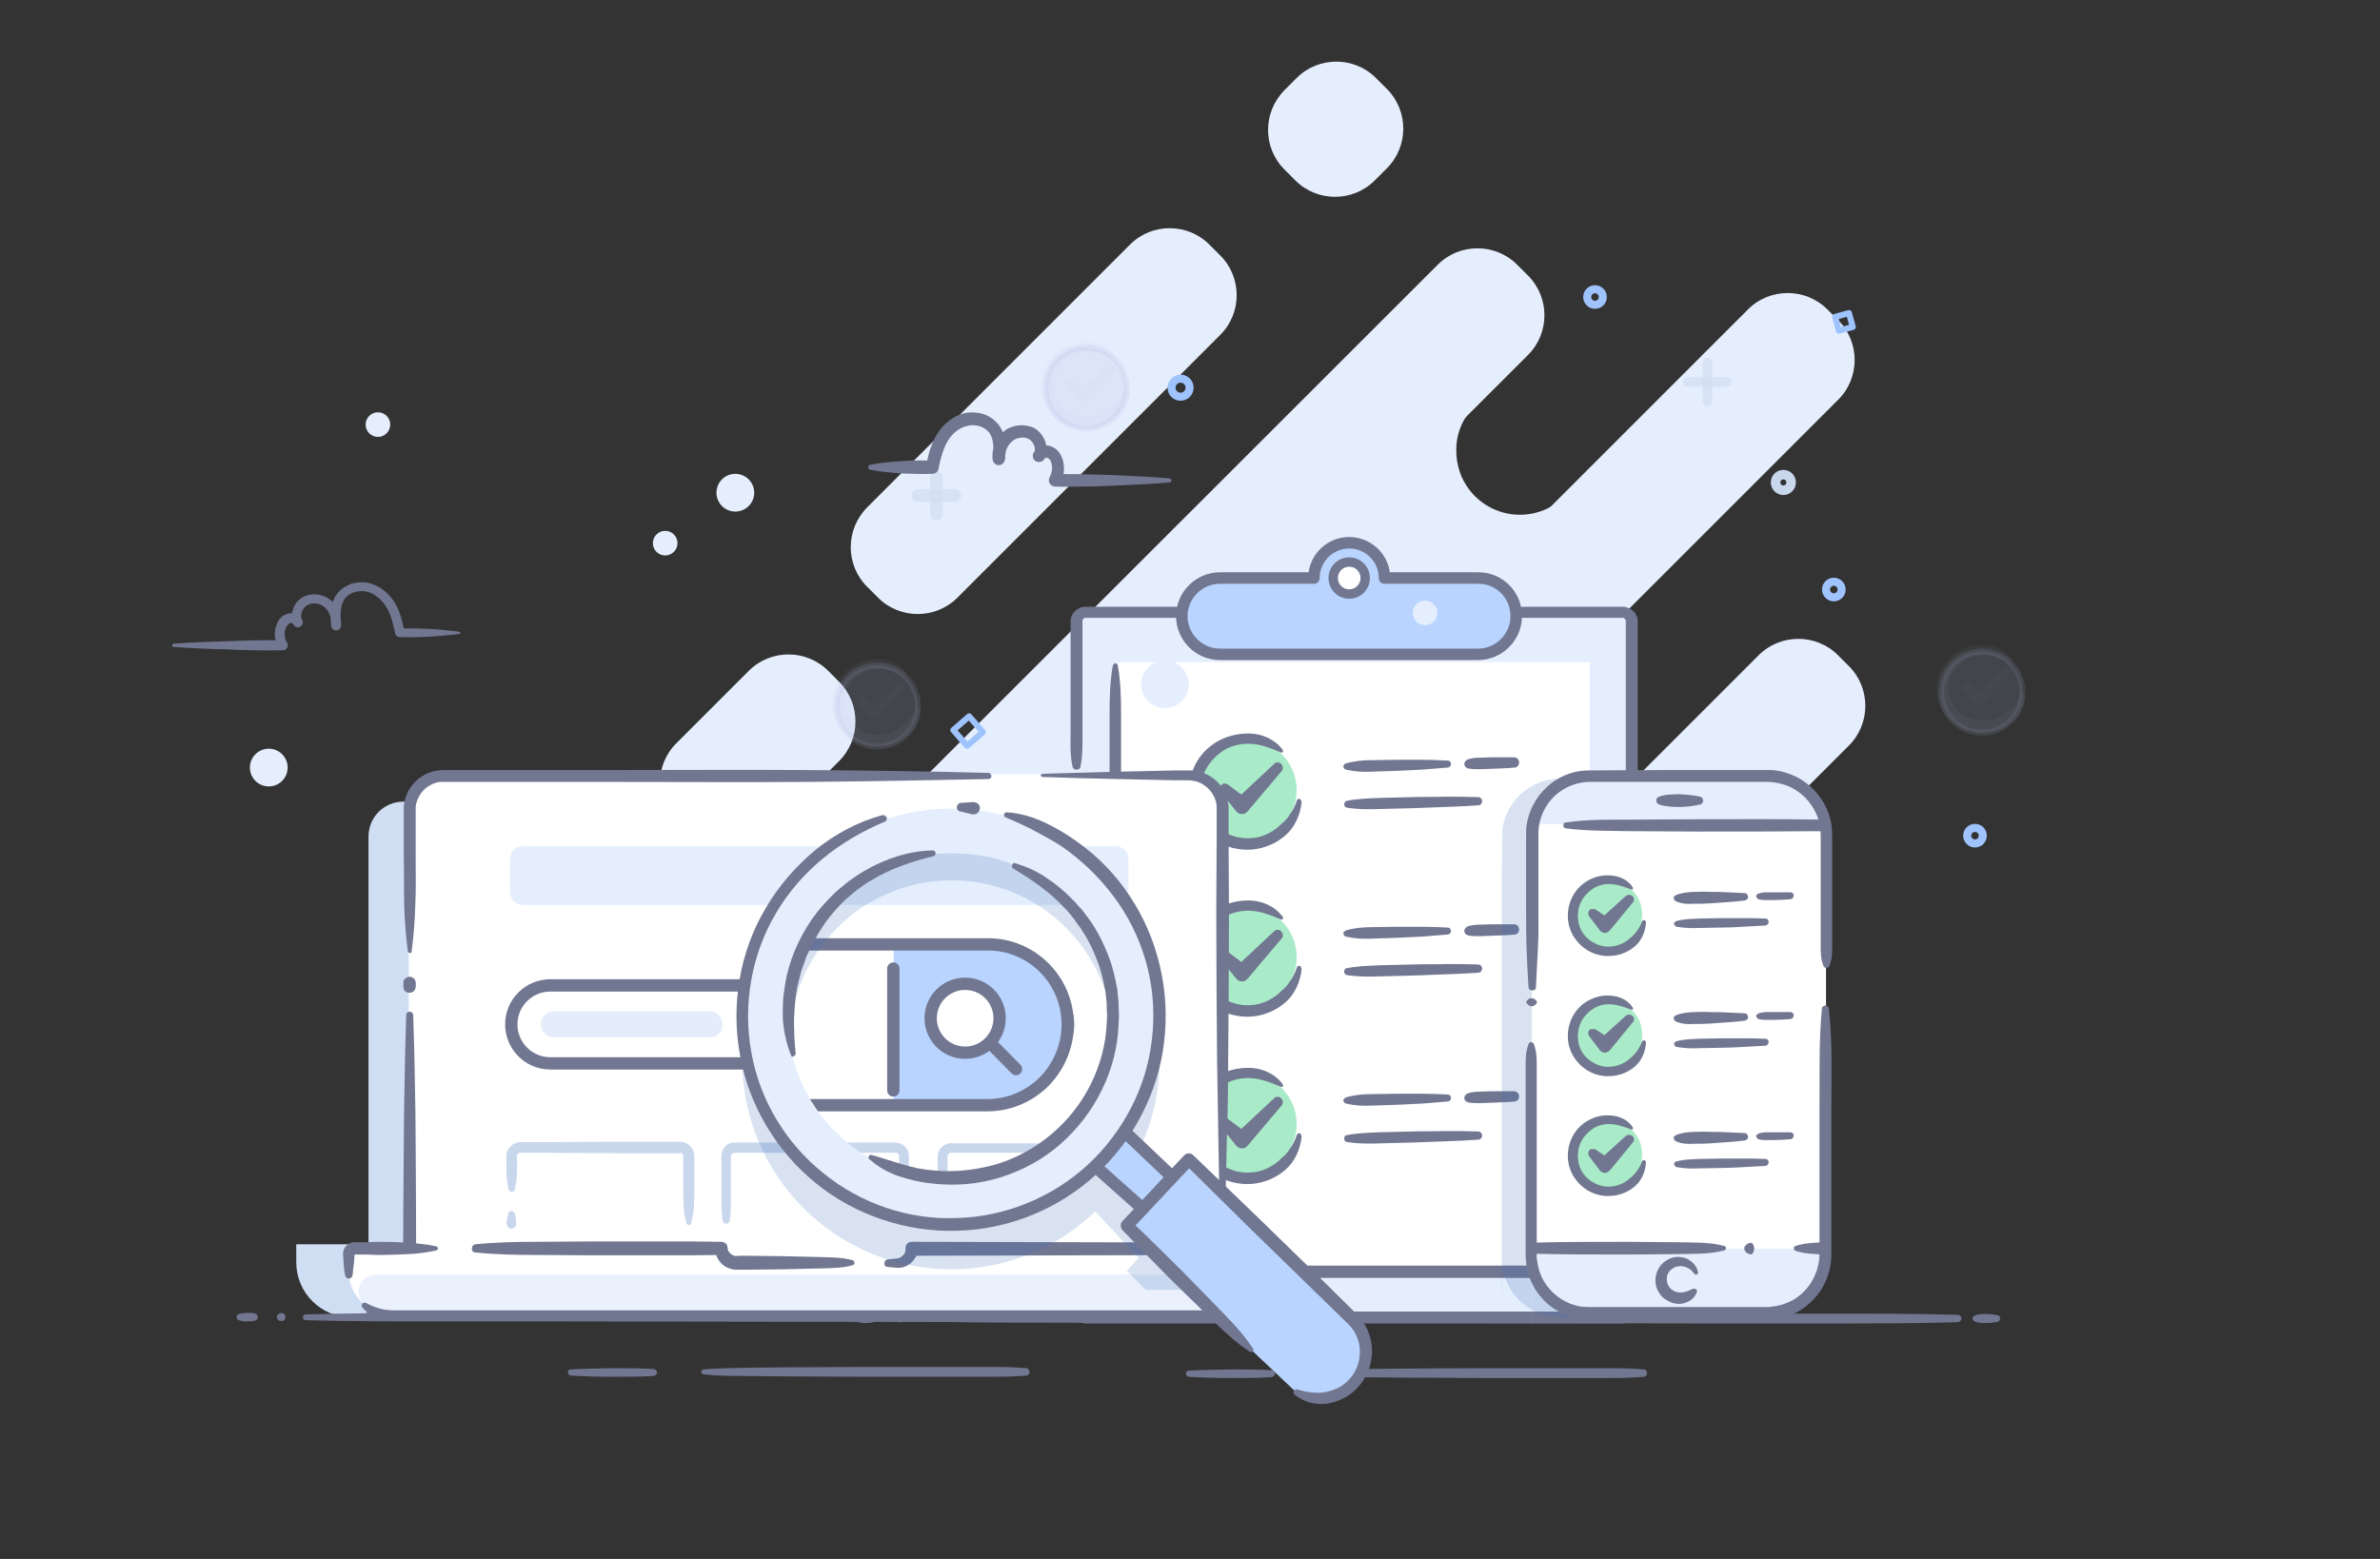 <svg width="580" height="380" viewBox="0 0 580 380" fill="none" xmlns="http://www.w3.org/2000/svg">
<rect x="0" y="0" width="580" height="380" fill="#333333" stroke="none"/>
<g clip-path="url(#clip0)">
<path d="M328.5 259.8L428.6 159.7C433.9 154.4 442.6 154.4 447.9 159.7L450.6 162.4C455.9 167.7 455.9 176.4 450.6 181.7L350.5 281.8C345.2 287.1 336.5 287.1 331.2 281.8L328.5 279.1C323.2 273.8 323.2 265.1 328.5 259.8Z" fill="#E5EEFD"/>
<path d="M164.8 181.2L182.5 163.5C187.8 158.2 196.5 158.2 201.8 163.5L204.5 166.2C209.8 171.5 209.8 180.2 204.5 185.5L186.8 203.2C181.5 208.5 172.8 208.5 167.5 203.2L164.8 200.5C159.5 195.2 159.5 186.5 164.8 181.2Z" fill="#E5EEFD"/>
<path d="M336.7 208.4L381.2 163.9C378.2 166.9 376.6 170.9 376.7 174.9C376.7 178.9 378.2 182.9 381.2 185.9C387.3 192 397.1 192 403.2 185.9L358.7 230.4C361.7 227.4 363.3 223.4 363.2 219.4C363.2 215.4 361.7 211.4 358.6 208.4C352.7 202.4 342.8 202.4 336.7 208.4Z" fill="#E5EEFD"/>
<path d="M317.7 140.6L359.4 98.9C356.4 101.9 354.8 105.9 354.9 109.9C354.9 113.9 356.4 117.9 359.4 120.9C365.5 127 375.3 127 381.4 120.9L339.7 162.6C342.7 159.6 344.3 155.6 344.2 151.6C344.2 147.6 342.7 143.6 339.6 140.6C333.6 134.5 323.8 134.5 317.7 140.6Z" fill="#E5EEFD"/>
<path d="M301.6 199.8L426 75.4C431.3 70.1 440 70.1 445.3 75.4L448 78.1C453.3 83.4 453.3 92.1 448 97.4L323.6 221.8C318.3 227.1 309.6 227.1 304.3 221.8L301.6 219.1C296.3 213.8 296.3 205.1 301.6 199.8Z" fill="#E5EEFD"/>
<path d="M182 232.8L350.4 64.5C355.7 59.2 364.4 59.2 369.7 64.5L372.4 67.2C377.7 72.5 377.7 81.2 372.4 86.5L204 254.8C198.7 260.1 190 260.1 184.7 254.8L182 252.1C176.7 246.8 176.7 238.1 182 232.8Z" fill="#E5EEFD"/>
<path d="M211.3 123.7L275.4 59.6C280.7 54.3 289.4 54.3 294.7 59.6L297.4 62.3C302.7 67.6 302.7 76.3 297.4 81.6L233.3 145.7C228 151 219.3 151 214 145.7L211.3 143C206 137.7 206 129.1 211.3 123.7Z" fill="#E5EEFD"/>
<path d="M313 22L316 19C321.3 13.7 330 13.7 335.3 19L338 21.7C343.3 27 343.3 35.7 338 41L335 44C329.7 49.3 321 49.3 315.7 44L313 41.3C307.7 36 307.7 27.4 313 22Z" fill="#E5EEFD"/>
<path d="M265.8 234.5L268.8 231.5C274.1 226.2 282.8 226.2 288.1 231.5L290.8 234.2C296.1 239.5 296.1 248.2 290.8 253.5L287.8 256.5C282.5 261.8 273.8 261.8 268.5 256.5L265.8 253.8C260.5 248.5 260.5 239.9 265.8 234.5Z" fill="#E5EEFD"/>
<g opacity="0.7">
<path opacity="0.7" d="M228.2 116.3V125.3" stroke="#C9D7ED" stroke-width="3.068" stroke-miterlimit="10" stroke-linecap="round" stroke-linejoin="round"/>
<path opacity="0.7" d="M232.7 120.8H223.6" stroke="#C9D7ED" stroke-width="3.068" stroke-miterlimit="10" stroke-linecap="round" stroke-linejoin="round"/>
</g>
<path d="M287.7 96.7C288.915 96.7 289.9 95.715 289.9 94.5C289.9 93.285 288.915 92.3 287.7 92.3C286.485 92.3 285.5 93.285 285.5 94.5C285.5 95.715 286.485 96.7 287.7 96.7Z" stroke="#9FC3FD" stroke-width="1.963" stroke-miterlimit="10" stroke-linecap="round" stroke-linejoin="round"/>
<g opacity="0.7">
<path opacity="0.7" d="M416.1 88.4V97.8" stroke="#C9D7ED" stroke-width="2.328" stroke-miterlimit="10" stroke-linecap="round" stroke-linejoin="round"/>
<path opacity="0.7" d="M420.8 93.1H411.3" stroke="#C9D7ED" stroke-width="2.328" stroke-miterlimit="10" stroke-linecap="round" stroke-linejoin="round"/>
</g>
<path d="M434.6 119.5C435.649 119.5 436.5 118.649 436.5 117.6C436.5 116.551 435.649 115.7 434.6 115.7C433.551 115.7 432.7 116.551 432.7 117.6C432.7 118.649 433.551 119.5 434.6 119.5Z" stroke="#C9D7ED" stroke-width="2.328" stroke-miterlimit="10" stroke-linecap="round" stroke-linejoin="round"/>
<path d="M446.9 145.6C447.949 145.6 448.8 144.749 448.8 143.7C448.8 142.651 447.949 141.8 446.9 141.8C445.851 141.8 445 142.651 445 143.7C445 144.749 445.851 145.6 446.9 145.6Z" stroke="#9FC3FD" stroke-width="1.963" stroke-miterlimit="10" stroke-linecap="round" stroke-linejoin="round"/>
<path d="M388.7 74.3C389.749 74.3 390.6 73.449 390.6 72.4C390.6 71.351 389.749 70.5 388.7 70.5C387.651 70.5 386.8 71.351 386.8 72.4C386.8 73.449 387.651 74.3 388.7 74.3Z" stroke="#9FC3FD" stroke-width="1.963" stroke-miterlimit="10" stroke-linecap="round" stroke-linejoin="round"/>
<path d="M481.3 205.6C482.349 205.6 483.2 204.749 483.2 203.7C483.2 202.651 482.349 201.8 481.3 201.8C480.251 201.8 479.4 202.651 479.4 203.7C479.4 204.749 480.251 205.6 481.3 205.6Z" stroke="#9FC3FD" stroke-width="1.963" stroke-miterlimit="10" stroke-linecap="round" stroke-linejoin="round"/>
<path d="M236.173 174.611L232.327 177.961L235.676 181.807L239.522 178.457L236.173 174.611Z" stroke="#9FC3FD" stroke-width="1.477" stroke-miterlimit="10" stroke-linecap="round" stroke-linejoin="round"/>
<path d="M447.214 77.239L448.136 80.616L451.512 79.694L450.59 76.317L447.214 77.239Z" stroke="#9FC3FD" stroke-width="1.477" stroke-miterlimit="10" stroke-linecap="round" stroke-linejoin="round"/>
<path d="M411.1 220.6C411.1 221.2 411 221.9 411 222.5L411.1 220.6Z" fill="#93B9F4"/>
<path d="M481.2 320.7C482.1 320.3 483.1 320.3 484 320.3C484.9 320.3 485.9 320.4 486.8 320.6C487.3 320.7 487.5 321.1 487.4 321.6C487.3 321.9 487.1 322.2 486.8 322.2C485.9 322.4 484.9 322.5 484 322.5C483.1 322.5 482.1 322.5 481.2 322.1C480.8 321.9 480.6 321.5 480.8 321.1C480.8 320.9 481 320.8 481.2 320.7Z" fill="#717791"/>
<path d="M225.1 320.7C235.6 320.4 246.1 320.3 256.6 320.4H288.1L351.1 320.3L414.1 320.2H445.6C456.1 320.2 466.6 320.2 477.1 320.5C477.6 320.5 478 320.9 478 321.4C478 321.9 477.6 322.2 477.1 322.3C466.6 322.6 456.1 322.6 445.6 322.6H414.1L351.1 322.5L288.1 322.4H256.6C246.1 322.4 235.6 322.4 225.1 322.1C224.7 322.1 224.4 321.8 224.4 321.4C224.4 321 224.7 320.7 225.1 320.7Z" fill="#717791"/>
<path d="M218.9 320.4C219 320.4 219.2 320.4 219.3 320.4C219.4 320.4 219.4 320.4 219.5 320.4C219.6 320.4 219.6 320.4 219.7 320.5C220.2 320.8 220.3 321.5 220 321.9C219.9 322 219.8 322.1 219.7 322.2C219.6 322.2 219.6 322.3 219.5 322.3C219.4 322.3 219.4 322.4 219.3 322.3C219.2 322.3 219 322.3 218.9 322.3C218.3 322.2 218 321.6 218.1 321.1C218.2 320.8 218.5 320.5 218.9 320.4Z" fill="#717791"/>
<path d="M208.8 320.7C209.5 320.5 210.2 320.5 210.8 320.4C211.5 320.4 212.2 320.4 212.8 320.6C213.2 320.7 213.5 321.2 213.4 321.7C213.3 322 213.1 322.2 212.8 322.3C212.1 322.5 211.4 322.5 210.8 322.5C210.1 322.5 209.4 322.4 208.8 322.2C208.4 322.1 208.2 321.7 208.3 321.3C208.3 320.9 208.5 320.7 208.8 320.7Z" fill="#717791"/>
<path d="M322 334.1C325.3 333.8 328.6 333.7 331.8 333.7L341.6 333.6L361.3 333.5H381H390.8C394.1 333.5 397.4 333.5 400.6 333.8C401.1 333.8 401.4 334.3 401.4 334.8C401.4 335.2 401 335.6 400.6 335.6C397.3 335.9 394 335.9 390.8 335.9H381H361.3L341.6 335.8L331.8 335.7C328.5 335.7 325.2 335.7 322 335.3C321.6 335.3 321.4 334.9 321.4 334.6C321.5 334.4 321.7 334.2 322 334.1Z" fill="#717791"/>
<path d="M289.7 334.1C293.1 333.9 296.4 333.9 299.8 333.8C303.2 333.8 306.5 333.8 309.9 334C310.3 334 310.7 334.4 310.7 334.9C310.7 335.3 310.3 335.6 309.9 335.7C306.5 335.9 303.2 335.9 299.8 335.9C296.4 335.9 293.1 335.8 289.7 335.6C289.3 335.6 289 335.2 289 334.8C289 334.4 289.3 334.1 289.7 334.1Z" fill="#717791"/>
<g opacity="0.5">
<path opacity="0.3" d="M213.8 182C219.268 182 223.7 177.568 223.7 172.1C223.7 166.633 219.268 162.2 213.8 162.2C208.332 162.2 203.9 166.633 203.9 172.1C203.9 177.568 208.332 182 213.8 182Z" fill="#A3ACD6" stroke="#A3ACD6" stroke-width="1.403" stroke-miterlimit="10" stroke-linecap="round" stroke-linejoin="round"/>
<g opacity="0.5">
<g opacity="0.5">
<g opacity="0.5">
<path opacity="0.5" d="M210.4 170L214 172.7H212.1L219.3 166.5C219.7 166.2 220.2 166.2 220.5 166.6C220.8 166.9 220.8 167.5 220.5 167.8L214 174.7L213.9 174.8C213.4 175.3 212.6 175.3 212.1 174.9L212 174.8L209.1 171.4C208.8 171 208.8 170.5 209.2 170.2C209.6 169.8 210 169.8 210.4 170Z" fill="#A3ACD6"/>
</g>
</g>
<g opacity="0.5">
<path opacity="0.5" d="M224.3 173.5C224.1 175.8 223 178.1 221.1 179.6C219.2 181 216.9 181.9 214.5 182C212.1 182.1 209.7 181.5 207.7 180.2C205.7 178.9 204.1 177 203.3 174.7C202.5 172.4 202.5 169.8 203.4 167.6C203.8 166.5 204.5 165.4 205.3 164.5C206.1 163.6 207 162.8 208.1 162.2C210.2 161 212.6 160.5 214.9 160.7C217.2 160.9 219.6 161.9 220.8 163.9C220.9 164.1 220.9 164.4 220.7 164.5C220.6 164.6 220.5 164.6 220.3 164.5C218.3 163.8 216.6 163.2 214.7 163.1C212.9 163 211 163.4 209.5 164.4C208 165.4 206.7 166.8 206.1 168.4C205.4 170.1 205.4 171.9 206 173.6C206.5 175.3 207.8 176.7 209.3 177.7C210.8 178.7 212.7 179.2 214.5 179.1C216.3 179 218.1 178.4 219.5 177.3C219.8 177 220.2 176.7 220.6 176.4C221 176.1 221.3 175.8 221.6 175.4C222.2 174.7 222.7 173.9 223.1 173C223.2 172.6 223.7 172.5 224 172.6C224.1 172.9 224.3 173.2 224.3 173.5Z" fill="#A3ACD6"/>
</g>
</g>
</g>
<g opacity="0.5">
<path opacity="0.3" d="M483 178.6C488.468 178.6 492.9 174.168 492.9 168.7C492.9 163.232 488.468 158.8 483 158.8C477.532 158.8 473.1 163.232 473.1 168.7C473.1 174.168 477.532 178.6 483 178.6Z" fill="#A3ACD6" stroke="#A3ACD6" stroke-width="1.403" stroke-miterlimit="10" stroke-linecap="round" stroke-linejoin="round"/>
<g opacity="0.5">
<g opacity="0.5">
<g opacity="0.5">
<path opacity="0.5" d="M479.6 166.6L483.2 169.3H481.3L488.5 163.1C488.9 162.8 489.4 162.8 489.7 163.2C490 163.5 490 164.1 489.7 164.4L483.2 171.3L483.1 171.4C482.6 171.9 481.8 171.9 481.3 171.5L481.2 171.4L478.3 168C478 167.6 478 167.1 478.4 166.8C478.8 166.4 479.2 166.4 479.6 166.6Z" fill="#A3ACD6"/>
</g>
</g>
<g opacity="0.5">
<path opacity="0.5" d="M493.5 170.1C493.3 172.4 492.2 174.7 490.3 176.2C488.4 177.6 486.1 178.5 483.7 178.6C481.3 178.7 478.9 178.1 476.9 176.8C474.9 175.5 473.3 173.6 472.5 171.3C471.7 169 471.7 166.4 472.6 164.2C473 163.1 473.7 162 474.5 161.1C475.3 160.2 476.2 159.4 477.3 158.8C479.4 157.6 481.8 157.1 484.1 157.3C486.4 157.5 488.8 158.5 490 160.5C490.1 160.7 490.1 161 489.9 161.1C489.8 161.2 489.7 161.2 489.5 161.1C487.5 160.4 485.8 159.8 483.9 159.7C482.1 159.6 480.2 160 478.7 161C477.2 162 475.9 163.4 475.3 165C474.6 166.7 474.6 168.5 475.2 170.2C475.7 171.9 477 173.3 478.5 174.3C480 175.3 481.9 175.8 483.7 175.7C485.5 175.6 487.3 175 488.7 173.9C489 173.6 489.4 173.3 489.8 173C490.2 172.7 490.5 172.4 490.8 172C491.4 171.3 491.9 170.5 492.3 169.6C492.4 169.2 492.9 169.1 493.2 169.2C493.3 169.5 493.5 169.8 493.5 170.1Z" fill="#A3ACD6"/>
</g>
</g>
</g>
<g opacity="0.5">
<path opacity="0.3" d="M264.7 104.5C270.168 104.5 274.6 100.068 274.6 94.6C274.6 89.132 270.168 84.7 264.7 84.7C259.232 84.7 254.8 89.132 254.8 94.6C254.8 100.068 259.232 104.5 264.7 104.5Z" fill="#A3ACD6" stroke="#A3ACD6" stroke-width="1.403" stroke-miterlimit="10" stroke-linecap="round" stroke-linejoin="round"/>
<g opacity="0.5">
<g opacity="0.5">
<g opacity="0.5">
<path opacity="0.5" d="M261.3 92.6L264.9 95.3H263L270.2 89.1C270.6 88.8 271.1 88.8 271.4 89.2C271.7 89.5 271.7 90.1 271.4 90.4L264.9 97.3L264.8 97.4C264.3 97.9 263.5 97.9 263 97.5L262.9 97.4L260 94C259.7 93.6 259.7 93.1 260.1 92.8C260.5 92.4 260.9 92.3 261.3 92.6Z" fill="#A3ACD6"/>
</g>
</g>
<g opacity="0.5">
<path opacity="0.5" d="M275.2 96.1C275 98.4 273.9 100.7 272 102.2C270.1 103.6 267.8 104.5 265.4 104.6C263 104.7 260.6 104.1 258.6 102.8C256.6 101.5 255 99.6 254.2 97.3C253.4 95 253.4 92.4 254.3 90.2C254.7 89.1 255.4 88 256.2 87.1C257 86.2 257.9 85.4 259 84.8C261.1 83.6 263.5 83.1 265.8 83.3C268.1 83.5 270.5 84.5 271.7 86.5C271.8 86.7 271.8 87 271.6 87.1C271.5 87.2 271.4 87.2 271.2 87.1C269.2 86.4 267.5 85.8 265.6 85.7C263.8 85.6 261.9 86 260.4 87C258.9 88 257.6 89.4 257 91C256.3 92.7 256.3 94.5 256.9 96.2C257.4 97.9 258.7 99.3 260.2 100.3C261.7 101.3 263.6 101.8 265.4 101.7C267.2 101.6 269 101 270.4 99.9C270.7 99.6 271.1 99.3 271.5 99C271.9 98.7 272.2 98.4 272.5 98C273.1 97.3 273.6 96.5 274 95.6C274.1 95.2 274.6 95.1 274.9 95.2C275 95.5 275.2 95.8 275.2 96.1Z" fill="#A3ACD6"/>
</g>
</g>
</g>
<path d="M397.7 149.1H262.5V321.2H397.7V149.1Z" fill="#E5EEFD"/>
<path d="M387.4 161.4H272.3V309.5H387.4V161.4Z" fill="white"/>
<path d="M303.6 205C310.448 205 316 199.449 316 192.6C316 185.752 310.448 180.2 303.6 180.2C296.752 180.2 291.2 185.752 291.2 192.6C291.2 199.449 296.752 205 303.6 205Z" fill="#A9EBC8"/>
<path d="M299.2 191.2L304 194.8L301.2 194.9L310.5 186.2C311 185.7 311.8 185.7 312.3 186.3C312.7 186.8 312.8 187.5 312.3 188L304.1 197.7L304 197.8C303.4 198.6 302.2 198.6 301.5 198C301.4 197.9 301.3 197.8 301.3 197.8L297.5 193.1C297.1 192.6 297.1 191.7 297.7 191.3C298.1 190.9 298.7 190.9 299.2 191.2Z" fill="#717791"/>
<path d="M317.2 195.6C316.9 198.5 315.6 201.6 313.3 203.6C311 205.6 308 206.9 304.9 207.1C301.8 207.3 298.7 206.5 296.1 204.8C293.5 203.1 291.5 200.5 290.5 197.6C289.5 194.7 289.4 191.4 290.4 188.5C290.9 187 291.6 185.6 292.5 184.4C293.4 183.2 294.6 182.1 295.9 181.2C298.5 179.5 301.6 178.7 304.7 178.8C307.7 178.9 310.8 180.3 312.6 182.8C312.7 183 312.7 183.3 312.5 183.4C312.4 183.5 312.2 183.5 312.1 183.4C309.5 182.3 307.2 181.4 304.6 181.3C302.1 181.2 299.5 181.9 297.5 183.4C295.5 184.9 293.9 186.9 293.1 189.3C292.3 191.7 292.4 194.3 293.2 196.6C294 199 295.6 201 297.7 202.4C299.8 203.8 302.3 204.5 304.8 204.3C307.3 204.2 309.7 203.1 311.6 201.5C312 201 312.5 200.7 313 200.2C313.4 199.8 313.9 199.3 314.2 198.7C315 197.7 315.6 196.5 316 195.2C316.1 194.8 316.5 194.6 316.9 194.8C317 195 317.2 195.3 317.2 195.6Z" fill="#717791"/>
<path d="M328 186.1C330 185.5 332.1 185.3 334.2 185.3C336.3 185.3 338.3 185.2 340.4 185.2C342.5 185.2 344.5 185.2 346.6 185.2C348.7 185.2 350.7 185.3 352.8 185.4C353.3 185.4 353.6 185.8 353.6 186.3C353.6 186.7 353.2 187.1 352.8 187.1C350.7 187.3 348.7 187.4 346.6 187.6C344.5 187.7 342.5 187.8 340.4 187.9C338.3 188 336.3 188 334.2 188.1C332.1 188.2 330.1 188.1 328 187.6C327.6 187.5 327.3 187.1 327.4 186.6C327.6 186.3 327.8 186.1 328 186.1Z" fill="#717791"/>
<path d="M328.2 195.2C330.8 194.7 333.5 194.6 336.2 194.5L344.2 194.3C346.9 194.2 349.5 194.3 352.2 194.2C354.9 194.2 357.5 194.2 360.2 194.3C360.8 194.3 361.2 194.8 361.2 195.3C361.2 195.8 360.8 196.3 360.3 196.3C357.6 196.5 355 196.6 352.3 196.7C349.6 196.8 347 196.9 344.3 197L336.3 197.2C333.6 197.3 331 197.3 328.3 196.9C327.8 196.8 327.5 196.4 327.6 195.9C327.6 195.6 327.9 195.3 328.2 195.2Z" fill="#717791"/>
<path d="M357.7 185.1C358.6 184.8 359.6 184.7 360.5 184.7L363.3 184.6C365.2 184.6 367.1 184.6 369 184.6C369.7 184.6 370.2 185.2 370.2 185.9C370.2 186.5 369.7 187.1 369.1 187.1C367.2 187.3 365.3 187.3 363.4 187.4L360.6 187.5C359.7 187.5 358.7 187.5 357.7 187.3C357.1 187.1 356.7 186.5 356.9 185.9C357.1 185.5 357.4 185.2 357.7 185.1Z" fill="#717791"/>
<path d="M303.6 245.7C310.448 245.7 316 240.148 316 233.3C316 226.452 310.448 220.9 303.6 220.9C296.752 220.9 291.2 226.452 291.2 233.3C291.2 240.148 296.752 245.7 303.6 245.7Z" fill="#A9EBC8"/>
<path d="M299.2 232L304 235.6L301.2 235.7L310.5 227C311 226.5 311.8 226.5 312.3 227.1C312.7 227.6 312.8 228.3 312.3 228.8L304.1 238.5L304 238.6C303.4 239.4 302.2 239.4 301.5 238.8C301.4 238.7 301.3 238.6 301.3 238.6L297.5 233.9C297.1 233.4 297.1 232.5 297.7 232.1C298.1 231.6 298.7 231.6 299.2 232Z" fill="#717791"/>
<path d="M317.2 236.3C316.9 239.2 315.6 242.3 313.3 244.3C311 246.3 308 247.6 304.9 247.8C301.8 248 298.7 247.2 296.1 245.5C293.5 243.8 291.5 241.2 290.5 238.3C289.5 235.4 289.4 232.1 290.4 229.2C290.9 227.7 291.6 226.3 292.5 225.1C293.4 223.9 294.6 222.8 295.9 221.9C298.5 220.2 301.6 219.4 304.7 219.5C307.7 219.6 310.8 221 312.6 223.5C312.7 223.7 312.7 224 312.5 224.1C312.4 224.2 312.2 224.2 312.1 224.1C309.5 223 307.2 222.1 304.6 222C302.1 221.9 299.5 222.6 297.5 224.1C295.5 225.6 293.9 227.6 293.1 230C292.3 232.4 292.4 235 293.2 237.3C294 239.7 295.6 241.7 297.7 243.1C299.8 244.5 302.3 245.2 304.8 245C307.3 244.9 309.7 243.8 311.6 242.2C312 241.7 312.5 241.4 313 240.9C313.4 240.5 313.9 240 314.2 239.4C315 238.4 315.6 237.2 316 235.9C316.1 235.5 316.5 235.3 316.9 235.5C317 235.7 317.2 236 317.2 236.3Z" fill="#717791"/>
<path d="M328 226.8C330 226.2 332.1 226 334.2 226C336.3 226 338.3 225.9 340.4 225.9C342.5 225.9 344.5 225.9 346.6 225.9C348.7 225.9 350.7 226 352.8 226.1C353.3 226.1 353.6 226.5 353.6 227C353.6 227.4 353.2 227.8 352.8 227.8C350.7 228 348.7 228.1 346.6 228.3C344.5 228.4 342.5 228.5 340.4 228.6C338.3 228.7 336.3 228.7 334.2 228.8C332.1 228.9 330.1 228.8 328 228.3C327.6 228.2 327.3 227.8 327.4 227.3C327.6 227 327.8 226.9 328 226.8Z" fill="#717791"/>
<path d="M328.2 236C330.8 235.5 333.5 235.4 336.2 235.3L344.2 235.1C346.9 235 349.5 235.1 352.2 235C354.9 235 357.5 235 360.2 235.1C360.8 235.1 361.2 235.6 361.2 236.1C361.2 236.6 360.8 237.1 360.3 237.1C357.6 237.3 355 237.4 352.3 237.5C349.6 237.6 347 237.7 344.3 237.8L336.3 238C333.6 238.1 331 238.1 328.3 237.7C327.8 237.6 327.5 237.2 327.6 236.7C327.6 236.3 327.9 236 328.2 236Z" fill="#717791"/>
<path d="M357.7 225.8C358.6 225.5 359.6 225.4 360.5 225.4L363.3 225.3C365.2 225.3 367.1 225.3 369 225.3C369.7 225.3 370.2 225.9 370.2 226.6C370.2 227.2 369.7 227.8 369.1 227.8C367.2 228 365.3 228 363.4 228.1L360.6 228.2C359.7 228.2 358.7 228.2 357.7 228C357.1 227.8 356.7 227.2 356.9 226.6C357.1 226.2 357.4 225.9 357.7 225.8Z" fill="#717791"/>
<path d="M303.6 286.4C310.448 286.4 316 280.848 316 274C316 267.152 310.448 261.6 303.6 261.6C296.752 261.6 291.2 267.152 291.2 274C291.2 280.848 296.752 286.4 303.6 286.4Z" fill="#A9EBC8"/>
<path d="M299.2 272.7L304 276.3L301.2 276.4L310.5 267.7C311 267.2 311.8 267.2 312.3 267.8C312.7 268.3 312.8 269 312.3 269.5L304.1 279.2L304 279.3C303.4 280.1 302.2 280.1 301.5 279.5C301.4 279.4 301.3 279.3 301.3 279.3L297.5 274.6C297.1 274.1 297.1 273.2 297.7 272.8C298.1 272.3 298.7 272.3 299.2 272.7Z" fill="#717791"/>
<path d="M317.2 277.1C316.9 280 315.6 283.1 313.3 285.1C311 287.1 308 288.4 304.9 288.6C301.8 288.8 298.7 288 296.1 286.3C293.5 284.6 291.5 282 290.5 279.1C289.5 276.2 289.4 272.9 290.4 270C290.9 268.5 291.6 267.1 292.5 265.9C293.4 264.7 294.6 263.6 295.9 262.7C298.5 261 301.6 260.2 304.7 260.3C307.7 260.4 310.8 261.8 312.6 264.3C312.7 264.5 312.7 264.8 312.5 264.9C312.4 265 312.2 265 312.1 264.9C309.5 263.8 307.2 262.9 304.6 262.8C302.1 262.7 299.5 263.4 297.5 264.9C295.5 266.4 293.9 268.4 293.1 270.8C292.3 273.2 292.4 275.8 293.2 278.1C294 280.5 295.6 282.5 297.7 283.9C299.8 285.3 302.3 286 304.8 285.8C307.3 285.7 309.7 284.6 311.6 283C312 282.5 312.5 282.2 313 281.7C313.4 281.3 313.9 280.8 314.2 280.2C315 279.2 315.6 278 316 276.7C316.1 276.3 316.5 276.1 316.9 276.3C317 276.5 317.2 276.8 317.2 277.1Z" fill="#717791"/>
<path d="M328 267.5C330 266.9 332.1 266.7 334.2 266.7C336.3 266.7 338.3 266.6 340.4 266.6C342.5 266.6 344.5 266.6 346.6 266.6C348.7 266.6 350.7 266.7 352.8 266.8C353.3 266.8 353.6 267.2 353.6 267.7C353.6 268.1 353.2 268.5 352.8 268.5C350.7 268.7 348.7 268.8 346.6 269C344.5 269.1 342.5 269.2 340.4 269.3C338.3 269.4 336.3 269.4 334.2 269.5C332.1 269.6 330.1 269.5 328 269C327.6 268.9 327.3 268.5 327.4 268C327.6 267.8 327.8 267.6 328 267.5Z" fill="#717791"/>
<path d="M328.2 276.7C330.8 276.2 333.5 276.1 336.2 276L344.2 275.8C346.9 275.7 349.5 275.8 352.2 275.7C354.9 275.7 357.5 275.7 360.2 275.8C360.8 275.8 361.2 276.3 361.2 276.8C361.2 277.3 360.8 277.8 360.3 277.8C357.6 278 355 278.1 352.3 278.2C349.6 278.3 347 278.4 344.3 278.5L336.3 278.7C333.6 278.8 331 278.8 328.3 278.4C327.8 278.3 327.5 277.9 327.6 277.4C327.6 277 327.9 276.7 328.2 276.7Z" fill="#717791"/>
<path d="M357.7 266.5C358.6 266.2 359.6 266.1 360.5 266.1L363.3 266C365.2 266 367.1 266 369 266C369.7 266 370.2 266.6 370.2 267.3C370.2 267.9 369.7 268.5 369.1 268.5C367.2 268.7 365.3 268.7 363.4 268.8L360.6 268.9C359.7 268.9 358.7 268.9 357.7 268.7C357.1 268.5 356.7 267.9 356.9 267.3C357.1 266.9 357.4 266.6 357.7 266.5Z" fill="#717791"/>
<path d="M389.7 196.8L389.9 290.8V302.5V305.4V306.9V307.6V308C389.9 308.2 389.9 308.4 389.8 308.6C389.6 309.5 389.1 310.3 388.4 310.8C388 311.1 387.6 311.3 387.2 311.4C387 311.5 386.8 311.5 386.5 311.5H386.1H383.2H359.7H312.7H289.2H277.5H274.6H273.9C273.8 311.5 273.5 311.5 273.3 311.5C273.1 311.5 272.9 311.4 272.7 311.4C271.9 311.1 271.2 310.5 270.8 309.7C270.6 309.3 270.5 308.9 270.4 308.4V308.1V307.9V307.5V306V303.1V256.1V209.1V185.6V173.9C270.4 170 270.5 166.1 271.2 162.2C271.3 161.9 271.6 161.7 271.9 161.7C272.1 161.7 272.3 161.9 272.4 162.2C273.1 166.1 273.2 170 273.2 173.9V185.6V209.1V256.1V303.1V306V307.5V307.9V308.1V308.2C273.2 308.3 273.2 308.3 273.2 308.3C273.2 308.4 273.3 308.5 273.4 308.5C273.4 308.5 273.4 308.5 273.5 308.5C273.5 308.5 273.5 308.5 273.7 308.5H274.4H277.3H289H312.5H359.5H383H385.9C386 308.5 386.2 308.5 386.2 308.5C386.2 308.5 386.2 308.5 386.3 308.5H386.4C386.5 308.5 386.5 308.4 386.5 308.3V302.7V291L386.7 197C386.7 196.2 387.3 195.6 388.1 195.6C389 195.4 389.7 196.1 389.7 196.8Z" fill="#717791"/>
<path d="M261.4 187C260.7 184 260.9 181 260.9 178.1V169.2V151.2C261 150 261.8 148.8 262.9 148.3C263.4 148 264.1 147.9 264.6 147.9H265.7H270.2H279.1H297H368.5H386.4H395.3C395.4 147.9 395.5 147.9 395.7 147.9C395.9 147.9 396 147.9 396.2 148C396.5 148.1 396.8 148.2 397.1 148.3C397.7 148.6 398.1 149 398.5 149.5C398.8 150 399.1 150.6 399.1 151.2C399.1 151.6 399.1 151.7 399.1 151.9V152.5V157V192.8V264.3V300.1V318V318.6C399.1 318.8 399.1 318.9 399.1 319.3C399.1 319.9 398.8 320.5 398.5 321C398.2 321.5 397.7 321.9 397.1 322.2C396.6 322.5 395.9 322.6 395.4 322.6H390.9H382H310.5H274.7H265.8H264.7C264.6 322.6 264.5 322.6 264.3 322.6C264.1 322.6 264 322.6 263.8 322.5C263.5 322.4 263.2 322.3 262.9 322.2C261.8 321.7 261 320.6 260.9 319.3C260.9 319.2 260.9 319 260.9 318.9V318.6V318V316.9V314.7V296.8V261V243.1C260.9 237.1 260.8 231.2 261.4 225.2C261.5 224.7 261.9 224.4 262.4 224.4C262.8 224.4 263.1 224.8 263.2 225.2C263.8 231.2 263.7 237.1 263.7 243.1V261V296.8V314.7V319C263.7 319.3 263.9 319.5 264.1 319.6C264.2 319.6 264.2 319.6 264.3 319.7H264.4C264.4 319.7 264.5 319.7 264.6 319.7H265.7H274.6H310.4H382H390.9H395.4C395.8 319.7 396 319.6 396.1 319.3C396.2 319.2 396.2 319.1 396.2 318.9V318.5V317.9V300V264.2V192.7V156.9V152.4V151.8V151.4C396.2 151.3 396.1 151.1 396.1 151C396 150.9 395.9 150.8 395.8 150.7C395.7 150.7 395.7 150.7 395.6 150.6H395.5C395.5 150.6 395.4 150.6 395.3 150.6H386.4H368.5H297H279.1H270.2H265.7H264.6C264.3 150.6 264.3 150.6 264.2 150.7C264 150.8 263.8 151.1 263.8 151.3V169.1V178C263.8 181 263.9 184 263.3 186.9C263.2 187.4 262.7 187.7 262.2 187.6C261.8 187.6 261.5 187.3 261.4 187Z" fill="#717791"/>
<path d="M261 202C260.9 201.6 260.8 201.3 260.8 200.9C260.8 200.5 260.8 200.2 260.8 199.8C260.9 199.1 261 198.3 261.5 197.6C261.8 197.2 262.3 197.1 262.7 197.3C262.8 197.4 262.9 197.5 263 197.6C263.5 198.3 263.6 199.1 263.7 199.8C263.7 200.2 263.7 200.5 263.7 200.9C263.7 201.3 263.6 201.6 263.5 202C263.3 202.7 262.5 203.1 261.8 202.9C261.5 202.7 261.2 202.4 261 202Z" fill="#717791"/>
<path d="M360.3 140.9H337.4C337.4 136.1 333.5 132.3 328.8 132.3C324 132.3 320.2 136.2 320.2 140.9H297.3C292.2 140.9 288 145.1 288 150.2C288 155.3 292.2 159.5 297.3 159.5H360.2C365.3 159.5 369.5 155.3 369.5 150.2C369.5 145 365.4 140.9 360.3 140.9Z" fill="#B8D4FF" stroke="#717791" stroke-width="2.8" stroke-miterlimit="10" stroke-linecap="round" stroke-linejoin="round"/>
<path d="M328.8 144.8C330.954 144.8 332.7 143.054 332.7 140.9C332.7 138.746 330.954 137 328.8 137C326.646 137 324.9 138.746 324.9 140.9C324.9 143.054 326.646 144.8 328.8 144.8Z" fill="white" stroke="#717791" stroke-width="2.293" stroke-miterlimit="10" stroke-linecap="round" stroke-linejoin="round"/>
<path opacity="0.2" d="M437.7 204.1V306.8C437.7 314.7 431.3 321.1 423.4 321.1H380.3C373.8 321.1 368.4 316.8 366.6 310.9C366.2 309.6 366 308.3 366 325.5V222.7C366 204 366.1 202.6 366.2 201.8V201.7C367.3 195 373.2 189.8 380.2 189.8H423.3C430.4 189.8 436.2 194.9 437.3 201.7C437.6 202.5 437.7 203.3 437.7 204.1Z" fill="#3F72BA"/>
<path d="M445 203.3V306C445 313.9 438.6 320.3 430.7 320.3H387.6C381.1 320.3 375.7 316 373.9 310.1C373.5 308.8 373.3 307.5 373.3 324.7V221.9C373.3 203.2 373.4 201.8 373.5 201V200.9C374.6 194.2 380.5 189 387.5 189H430.6C437.7 189 443.5 194.1 444.6 200.9C444.9 201.7 445 202.5 445 203.3Z" fill="white"/>
<path d="M445.8 304.3V306.2C445.8 314.1 439.4 320.5 431.5 320.5H388.4C381.9 320.5 376.5 316.2 374.7 310.3V304.4H445.8V304.3Z" fill="#E5EEFD"/>
<path d="M444.7 200.9H373.5C374.6 194.2 380.5 189 387.5 189H430.6C437.7 189.1 443.6 194.2 444.7 200.9Z" fill="#E5EEFD"/>
<path d="M372 244.5C371.9 244.4 372 244.3 372 244.1C372.1 244 372.1 243.9 372.3 243.7C372.8 243.2 373.6 243.2 374.2 243.7C374.3 243.8 374.4 243.9 374.5 244.1C374.6 244.2 374.6 244.3 374.5 244.5C374.1 245.2 373.3 245.5 372.6 245.1C372.4 244.9 372.2 244.7 372 244.5Z" fill="#717791"/>
<path d="M445.7 245.9C446.6 254.2 446.3 262.5 446.3 270.8V295.7V301.9V305C446.3 306 446.3 307.2 446.1 308.3C445.7 310.6 444.9 312.7 443.6 314.7C442.3 316.6 440.6 318.2 438.7 319.4C436.7 320.6 434.5 321.3 432.2 321.6C431.6 321.7 431 321.7 430.5 321.7H428.9H425.8H413.3H388.4C387.4 321.7 386.2 321.7 385.1 321.5C384 321.3 382.9 321 381.8 320.6C379.7 319.8 377.7 318.5 376.1 316.8C374.5 315.1 373.3 313.1 372.6 311C372.2 309.9 372 308.8 371.9 307.6C371.8 307 371.8 306.5 371.8 305.9V304.3V279.4V266.9V260.7C371.8 258.6 371.7 256.5 372.5 254.5C372.6 254.1 373.1 253.9 373.4 254.1C373.6 254.2 373.8 254.3 373.8 254.5C374.6 256.6 374.5 258.7 374.5 260.7V266.9V279.4V304.3V305.9C374.5 306.4 374.5 306.8 374.6 307.3C374.7 308.2 374.9 309.1 375.2 310C375.8 311.8 376.8 313.4 378.1 314.7C379.4 316.1 381 317.1 382.7 317.8C383.6 318.1 384.5 318.4 385.4 318.5C386.3 318.6 387.2 318.6 388.3 318.6H413.2H425.7H428.8H430.4C430.9 318.6 431.3 318.6 431.8 318.5C433.7 318.3 435.5 317.7 437.1 316.8C440.3 314.9 442.6 311.5 443.2 307.8C443.4 306.9 443.4 306 443.4 304.9V301.8V295.6V270.7C443.5 262.4 443.2 254.1 444 245.8C444 245.4 444.4 245.1 444.9 245.1C445.4 245.2 445.7 245.5 445.7 245.9Z" fill="#717791"/>
<path d="M372.5 240.7C372.3 237.4 372.1 234.1 372 230.9C371.9 227.6 371.9 224.3 371.9 221.1V211.3V206.4V203.9C371.9 203.1 371.9 202.1 372 201.3C372.5 197.7 374.3 194.3 376.9 191.9C379.5 189.4 383.1 187.9 386.7 187.8L406.5 187.7H426.2H431.2C433 187.7 434.8 188.1 436.5 188.8C439.9 190.1 442.7 192.7 444.5 195.8C445.4 197.4 446 199.1 446.3 200.9C446.4 201.8 446.5 202.7 446.5 203.6V206.1V215.9V225.7V230.6C446.5 232.2 446.5 233.9 445.8 235.5C445.6 235.9 445.2 236 444.8 235.9C444.6 235.8 444.5 235.7 444.4 235.5C443.7 233.9 443.7 232.2 443.7 230.6V225.7V215.9V206.1V203.6C443.7 202.8 443.6 202.1 443.5 201.4C443.3 199.9 442.8 198.5 442 197.2C440.6 194.6 438.2 192.6 435.5 191.5C434.1 191 432.7 190.7 431.2 190.6H426.3H406.6H387C384.1 190.7 381.2 191.9 379 193.9C376.8 195.9 375.4 198.7 375 201.6C374.9 202.4 374.9 203 374.9 203.9V206.4V211.3V221.1C374.9 224.4 375 227.7 374.8 230.9C374.6 234.2 374.5 237.5 374.3 240.7C374.3 241.1 373.9 241.5 373.5 241.4C372.8 241.4 372.5 241.1 372.5 240.7Z" fill="#717791"/>
<path d="M404.3 194.2C405.1 193.9 406 193.7 406.8 193.7C407.6 193.6 408.5 193.6 409.3 193.6C411 193.7 412.7 193.8 414.3 194.2C414.8 194.3 415.2 194.9 415 195.4C414.9 195.8 414.6 196.1 414.3 196.1C412.6 196.5 410.9 196.7 409.3 196.7C408.5 196.7 407.6 196.7 406.8 196.6C406 196.5 405.1 196.4 404.3 196.1C403.8 195.9 403.5 195.3 403.7 194.7C403.8 194.5 404 194.3 404.3 194.2Z" fill="#717791"/>
<path d="M413.5 315C413.1 316.1 412.1 317.1 410.9 317.5C409.7 318 408.3 317.9 407.1 317.4C405.9 316.9 404.8 316.1 404.2 314.9C403.5 313.8 403.3 312.5 403.5 311.2C403.7 309.9 404.3 308.8 405.2 307.9C406.1 307.1 407.3 306.5 408.5 306.4C409.7 306.3 411 306.6 411.9 307.3C412.9 308 413.6 309 413.8 310.1C413.9 310.4 413.7 310.6 413.4 310.7C413.2 310.7 413 310.7 412.9 310.5C411.9 309 410.2 308.4 408.8 308.7C407.3 309 406.2 310.3 406.2 311.6C406.1 313 406.9 314.3 408.2 314.8C408.8 315.1 409.5 315.1 410.2 315C410.9 314.9 411.6 314.6 412.4 314.2H412.5C412.9 314 413.3 314.1 413.5 314.5C413.6 314.5 413.6 314.8 413.5 315Z" fill="#717791"/>
<path d="M437.6 303.7C438.8 303.3 440 303.1 441.2 303C442.4 302.9 443.6 302.8 444.8 302.9C445.6 303 446.1 303.7 446.1 304.4C446 305.1 445.5 305.6 444.8 305.7C443.6 305.8 442.4 305.7 441.2 305.6C440 305.5 438.8 305.3 437.6 304.9C437.2 304.8 437.1 304.4 437.2 304C437.3 303.9 437.4 303.7 437.6 303.7Z" fill="#717791"/>
<path d="M425.3 303.7C425.6 303.3 426 303.1 426.3 303C426.6 302.9 427 302.8 427.3 303.5C427.6 304.1 427.5 304.7 427.3 305.2C427 305.9 426.6 305.8 426.3 305.7C426 305.6 425.6 305.4 425.3 305C425 304.6 425 304 425.3 303.7Z" fill="#717791"/>
<path d="M373.4 302.9C381.2 302.7 389 302.7 396.8 302.7L408.5 302.8C412.4 302.9 416.3 302.7 420.2 303.7C420.5 303.8 420.7 304.1 420.6 304.4C420.5 304.6 420.4 304.8 420.2 304.8C416.3 305.8 412.4 305.6 408.5 305.7L396.8 305.8C389 305.8 381.2 305.8 373.4 305.6C372.6 305.6 372 304.9 372 304.2C372 303.5 372.7 302.9 373.4 302.9Z" fill="#717791"/>
<path d="M381.5 200.5C386.8 199.7 392 199.8 397.3 199.8L413.1 199.7C423.6 199.7 434.2 199.6 444.7 199.8C445.5 199.8 446.1 200.4 446.1 201.2C446.1 202 445.5 202.6 444.7 202.6C434.2 202.7 423.6 202.7 413.1 202.7L397.3 202.6C392 202.5 386.8 202.6 381.5 201.9C381.2 201.8 380.9 201.5 381 201.2C381 200.7 381.2 200.5 381.5 200.5Z" fill="#717791"/>
<path d="M391.8 231.3C396.439 231.3 400.2 227.539 400.2 222.9C400.2 218.261 396.439 214.5 391.8 214.5C387.161 214.5 383.4 218.261 383.4 222.9C383.4 227.539 387.161 231.3 391.8 231.3Z" fill="#A9EBC8"/>
<path d="M389 221.8L392.4 224.1L389.8 224.2L396.2 218.4C396.7 218 397.4 218 397.9 218.5C398.3 218.9 398.3 219.6 397.9 220L392.4 226.7L392.3 226.8C391.7 227.5 390.7 227.6 390.1 227C390 226.9 389.9 226.8 389.8 226.7L387.3 223.4C386.9 222.9 387 222.1 387.5 221.7C388.1 221.5 388.6 221.5 389 221.8Z" fill="#717791"/>
<path d="M401.1 225C401 227 400.1 229.2 398.5 230.6C396.9 232 394.8 232.9 392.6 233C390.5 233.2 388.3 232.6 386.5 231.4C384.7 230.2 383.3 228.4 382.6 226.4C381.9 224.4 381.9 222.1 382.6 220C383.3 217.9 384.7 216.1 386.4 215C388.2 213.8 390.4 213.2 392.5 213.4C394.6 213.5 396.8 214.5 397.9 216.3C398 216.5 398 216.7 397.8 216.8C397.7 216.9 397.6 216.9 397.5 216.8C395.7 216.1 394.2 215.6 392.5 215.5C390.8 215.4 389.1 215.9 387.8 216.9C386.5 217.9 385.4 219.2 384.9 220.8C384.4 222.4 384.4 224.1 384.9 225.7C385.4 227.3 386.5 228.6 387.9 229.5C389.3 230.4 390.9 230.9 392.6 230.7C394.2 230.6 395.9 229.9 397.1 228.8C398.4 227.8 399.5 226.4 400.1 224.7C400.2 224.4 400.5 224.2 400.8 224.3C401 224.5 401.2 224.7 401.1 225Z" fill="#717791"/>
<path d="M408.4 218.2C409.8 217.6 411.2 217.5 412.6 217.4C414 217.4 415.4 217.3 416.8 217.4C418.2 217.4 419.6 217.4 421 217.5C422.4 217.6 423.8 217.6 425.2 217.7C425.7 217.7 426 218.2 426 218.7C426 219.1 425.6 219.4 425.2 219.5C423.8 219.7 422.4 219.8 421 219.9C419.6 220 418.2 220.1 416.8 220.2C415.4 220.3 414 220.3 412.6 220.3C411.2 220.4 409.8 220.3 408.4 219.7C408 219.5 407.8 219 407.9 218.6C408.1 218.4 408.2 218.3 408.4 218.2Z" fill="#717791"/>
<path d="M408.6 224.5C410.4 224 412.2 224 414 223.9L419.4 223.8C421.2 223.8 423 223.8 424.8 223.8C426.6 223.8 428.4 223.8 430.2 223.9C430.7 223.9 431.1 224.3 431 224.8C431 225.2 430.6 225.6 430.2 225.6C428.4 225.7 426.6 225.8 424.8 225.9C423 226 421.2 226.1 419.4 226.1L414 226.2C412.2 226.3 410.4 226.2 408.6 225.9C408.2 225.8 407.9 225.4 408 225C408 224.8 408.3 224.6 408.6 224.5Z" fill="#717791"/>
<path d="M428.6 217.8C429.2 217.6 429.9 217.5 430.5 217.5H432.4C433.7 217.5 435 217.5 436.3 217.5C436.8 217.5 437.2 217.9 437.1 218.4C437.1 218.8 436.7 219.2 436.3 219.2C435 219.3 433.7 219.4 432.4 219.4H430.5C429.9 219.4 429.2 219.4 428.6 219.2C428.2 219.1 427.9 218.7 428 218.2C428.2 218 428.4 217.8 428.6 217.8Z" fill="#717791"/>
<path d="M391.8 260.6C396.439 260.6 400.2 256.839 400.2 252.2C400.2 247.561 396.439 243.8 391.8 243.8C387.161 243.8 383.4 247.561 383.4 252.2C383.4 256.839 387.161 260.6 391.8 260.6Z" fill="#A9EBC8"/>
<path d="M389 251L392.4 253.3L389.8 253.4L396.2 247.6C396.7 247.2 397.4 247.2 397.9 247.7C398.3 248.1 398.3 248.8 397.9 249.2L392.4 255.9L392.3 256C391.7 256.7 390.7 256.8 390.1 256.2C390 256.1 389.9 256 389.8 255.9L387.3 252.6C386.9 252.1 387 251.3 387.5 250.9C388.1 250.8 388.6 250.8 389 251Z" fill="#717791"/>
<path d="M401.1 254.3C401 256.3 400.1 258.5 398.5 259.9C396.9 261.3 394.8 262.2 392.6 262.3C390.5 262.5 388.3 261.9 386.5 260.7C384.7 259.5 383.3 257.7 382.6 255.7C381.9 253.7 381.9 251.4 382.6 249.3C383.3 247.2 384.7 245.4 386.4 244.3C388.2 243.1 390.4 242.5 392.5 242.7C394.6 242.8 396.8 243.8 397.9 245.6C398 245.8 398 246 397.8 246.1C397.7 246.2 397.6 246.2 397.5 246.1C395.7 245.4 394.2 244.9 392.5 244.8C390.8 244.7 389.1 245.2 387.8 246.2C386.5 247.2 385.4 248.5 384.9 250.1C384.4 251.7 384.4 253.4 384.9 255C385.4 256.6 386.5 257.9 387.9 258.8C389.3 259.7 390.9 260.2 392.6 260C394.2 259.9 395.9 259.2 397.1 258.1C398.4 257.1 399.5 255.7 400.1 254C400.2 253.7 400.5 253.5 400.8 253.6C401 253.8 401.2 254 401.1 254.3Z" fill="#717791"/>
<path d="M408.4 247.5C409.8 246.9 411.2 246.8 412.6 246.7C414 246.7 415.4 246.6 416.8 246.7C418.2 246.7 419.6 246.7 421 246.8C422.4 246.9 423.8 246.9 425.2 247C425.7 247 426 247.5 426 248C426 248.4 425.6 248.7 425.2 248.8C423.8 249 422.4 249.1 421 249.2C419.6 249.3 418.2 249.4 416.8 249.5C415.4 249.6 414 249.6 412.6 249.6C411.2 249.7 409.8 249.6 408.4 249C408 248.8 407.8 248.3 407.9 247.9C408.1 247.7 408.2 247.6 408.4 247.5Z" fill="#717791"/>
<path d="M408.6 253.8C410.4 253.3 412.2 253.3 414 253.2L419.4 253.1C421.2 253.1 423 253.1 424.8 253.1C426.6 253.1 428.4 253.1 430.2 253.2C430.7 253.2 431.1 253.6 431 254.1C431 254.5 430.6 254.9 430.2 254.9C428.4 255 426.6 255.1 424.8 255.2C423 255.3 421.2 255.4 419.4 255.4L414 255.5C412.2 255.6 410.4 255.5 408.6 255.2C408.2 255.1 407.9 254.7 408 254.3C408 254.1 408.3 253.9 408.6 253.8Z" fill="#717791"/>
<path d="M428.6 247C429.2 246.8 429.9 246.7 430.5 246.7H432.4C433.7 246.7 435 246.7 436.3 246.7C436.8 246.7 437.2 247.1 437.1 247.6C437.1 248 436.7 248.4 436.3 248.4C435 248.5 433.7 248.6 432.4 248.6H430.5C429.9 248.6 429.2 248.6 428.6 248.4C428.2 248.3 427.9 247.9 428 247.4C428.2 247.3 428.4 247.1 428.6 247Z" fill="#717791"/>
<path d="M391.8 289.8C396.439 289.8 400.2 286.039 400.2 281.4C400.2 276.761 396.439 273 391.8 273C387.161 273 383.4 276.761 383.4 281.4C383.4 286.039 387.161 289.8 391.8 289.8Z" fill="#A9EBC8"/>
<path d="M389 280.3L392.4 282.6L389.8 282.7L396.2 276.9C396.7 276.5 397.4 276.5 397.9 277C398.3 277.4 398.3 278.1 397.9 278.5L392.4 285.2L392.3 285.3C391.7 286 390.7 286.1 390.1 285.5C390 285.4 389.9 285.3 389.8 285.2L387.3 281.9C386.9 281.4 387 280.6 387.5 280.2C388.1 280 388.6 280 389 280.3Z" fill="#717791"/>
<path d="M401.1 283.5C401 285.5 400.1 287.7 398.5 289.1C396.9 290.5 394.8 291.4 392.6 291.5C390.5 291.7 388.3 291.1 386.5 289.9C384.7 288.7 383.3 286.9 382.6 284.9C381.9 282.9 381.9 280.6 382.6 278.5C383.3 276.4 384.7 274.6 386.4 273.5C388.2 272.3 390.4 271.7 392.5 271.9C394.6 272 396.8 273 397.9 274.8C398 275 398 275.2 397.8 275.3C397.7 275.4 397.6 275.4 397.5 275.3C395.7 274.6 394.2 274.1 392.5 274C390.8 273.9 389.1 274.4 387.8 275.4C386.5 276.4 385.4 277.7 384.9 279.3C384.4 280.9 384.4 282.6 384.9 284.2C385.4 285.8 386.5 287.1 387.9 288C389.3 288.9 390.9 289.4 392.6 289.2C394.2 289.1 395.9 288.4 397.1 287.3C398.4 286.3 399.5 284.9 400.1 283.2C400.2 282.9 400.5 282.7 400.8 282.8C401 283 401.2 283.3 401.1 283.5Z" fill="#717791"/>
<path d="M408.4 276.7C409.8 276.1 411.2 276 412.6 275.9C414 275.9 415.4 275.8 416.8 275.9C418.2 275.9 419.6 275.9 421 276C422.4 276.1 423.8 276.1 425.2 276.2C425.7 276.2 426 276.7 426 277.2C426 277.6 425.6 277.9 425.2 278C423.8 278.2 422.4 278.3 421 278.4C419.6 278.5 418.2 278.6 416.8 278.7C415.4 278.8 414 278.8 412.6 278.8C411.2 278.9 409.8 278.8 408.4 278.2C408 278 407.8 277.5 407.9 277.1C408.1 277 408.2 276.8 408.4 276.7Z" fill="#717791"/>
<path d="M408.6 283.1C410.4 282.6 412.2 282.6 414 282.5L419.4 282.4C421.2 282.4 423 282.4 424.8 282.4C426.6 282.4 428.4 282.4 430.2 282.5C430.7 282.5 431.1 282.9 431 283.4C431 283.8 430.6 284.2 430.2 284.2C428.4 284.3 426.6 284.4 424.8 284.5C423 284.6 421.2 284.7 419.4 284.7L414 284.8C412.2 284.9 410.4 284.8 408.6 284.5C408.2 284.4 407.9 284 408 283.6C408 283.4 408.3 283.1 408.6 283.1Z" fill="#717791"/>
<path d="M428.6 276.3C429.2 276.1 429.9 276 430.5 276H432.4C433.7 276 435 276 436.3 276C436.8 276 437.2 276.4 437.1 276.9C437.1 277.3 436.7 277.7 436.3 277.7C435 277.8 433.7 277.9 432.4 277.9H430.5C429.9 277.9 429.2 277.9 428.6 277.7C428.2 277.6 427.9 277.2 428 276.7C428.2 276.6 428.4 276.4 428.6 276.3Z" fill="#717791"/>
<path opacity="0.2" d="M256.2 321.2C273.542 321.2 287.6 307.142 287.6 289.8C287.6 272.458 273.542 258.4 256.2 258.4C238.858 258.4 224.8 272.458 224.8 289.8C224.8 307.142 238.858 321.2 256.2 321.2Z" fill="#3F72BA"/>
<path d="M252.1 319.4C269.442 319.4 283.5 305.342 283.5 288C283.5 270.658 269.442 256.6 252.1 256.6C234.758 256.6 220.7 270.658 220.7 288C220.7 305.342 234.758 319.4 252.1 319.4Z" fill="#E5EEFD"/>
<path d="M243.1 256.7C246.5 255.2 250.3 254.6 254 254.9C257.7 255.1 261.4 255.9 264.9 257.3C271.8 260.2 277.7 265.5 281.3 272.1C284.9 278.7 286.2 286.5 284.8 293.9C283.4 301.3 279.6 308.3 273.9 313.1C271.1 315.6 267.8 317.5 264.3 318.9C263.4 319.2 262.5 319.6 261.6 319.8L258.9 320.5L256.1 320.9C255.2 321.1 254.2 321 253.3 321.1C249.5 321.2 245.8 320.7 242.2 319.6C238.6 318.5 235.2 316.7 232.2 314.4C229.2 312.1 226.6 309.4 224.5 306.3C222.4 303.2 220.9 299.7 220 296C219.1 292.4 218.7 288.6 219.1 284.8C219.3 282.9 219.6 281.1 220.1 279.3C220.6 277.5 221.4 275.8 222.6 274.3C223 273.8 223.7 273.8 224.1 274.2C224.4 274.4 224.5 274.8 224.5 275.2C224.3 277 223.8 278.6 223.5 280.2C223.1 281.8 222.8 283.5 222.7 285.1C222.4 288.4 222.7 291.8 223.5 295.1C224.3 298.3 225.7 301.4 227.6 304.2C229.5 307 231.8 309.4 234.5 311.4C237.2 313.4 240.2 315 243.4 316C246.6 317 249.9 317.4 253.3 317.3C260 317.2 266.5 314.4 271.6 310.1C276.7 305.8 280.2 299.6 281.4 293.1C282.7 286.5 281.5 279.6 278.4 273.6C275.2 267.7 270 263 263.8 260.3C260.7 259 257.4 258.3 254 258.1C250.6 257.8 247.3 258.2 243.9 258.6C243.3 258.7 242.7 258.2 242.7 257.6C242.4 257.4 242.7 256.9 243.1 256.7Z" fill="#717791"/>
<path d="M228.6 265.8C228.7 265.4 228.9 265.1 229 264.7C229.2 264.4 229.4 264.1 229.6 263.8C230 263.2 230.5 262.7 231.2 262.3C232 261.8 233.1 262.1 233.6 262.9C234 263.6 233.9 264.4 233.4 264.9C233 265.4 232.4 265.8 231.9 266.1C231.6 266.3 231.3 266.4 231 266.6C230.7 266.7 230.4 266.9 230 267C229.4 267.2 228.8 266.8 228.7 266.3C228.5 266.2 228.5 266 228.6 265.8Z" fill="#717791"/>
<path d="M252.1 278.4V290L267.7 300.2" stroke="#717791" stroke-width="3.467" stroke-miterlimit="10" stroke-linecap="round" stroke-linejoin="round"/>
<path d="M252.1 263.2V265.8" stroke="#717791" stroke-width="3.276" stroke-miterlimit="10" stroke-linecap="round" stroke-linejoin="round"/>
<path d="M252.1 309.5V312.1" stroke="#717791" stroke-width="3.276" stroke-miterlimit="10" stroke-linecap="round" stroke-linejoin="round"/>
<path d="M276.5 287.6H274" stroke="#717791" stroke-width="3.276" stroke-miterlimit="10" stroke-linecap="round" stroke-linejoin="round"/>
<path d="M230.2 287.6H227.6" stroke="#717791" stroke-width="3.276" stroke-miterlimit="10" stroke-linecap="round" stroke-linejoin="round"/>
<path d="M112 154.5C110.8 154.7 109.6 154.8 108.4 154.9C107.2 155 106 155.1 104.8 155.2C102.4 155.3 100 155.4 97.5 155.3H97.4C96.9 155.3 96.4 154.9 96.3 154.4C95.8 152.1 95.3 149.8 94.1 147.9C93 146.1 91.2 144.6 89.3 144.2C87.4 143.8 85.1 144.4 84 146C82.9 147.5 82.9 149.8 83.1 152.2H80.7C80.8 151 80.5 149.8 79.8 148.8C79.1 147.8 78.1 147.2 77 147.1C75.9 147 74.8 147.3 74.1 148.2C73.4 149 73.2 150.3 73.6 151.1L71.4 152.1C71.4 152.1 71.3 152 71.2 151.9C71 151.8 70.8 151.8 70.7 151.9C70.4 152 70 152.4 69.7 152.9C69.5 153.4 69.3 154.1 69.4 154.8C69.4 155.5 69.6 156.1 70 156.7C70.3 157.3 70.1 158 69.5 158.4C69.3 158.5 69.1 158.5 68.9 158.5C64.5 158.6 60 158.5 55.6 158.3C51.2 158.2 46.7 158 42.3 157.7C42.1 157.7 41.9 157.5 41.9 157.3C41.9 157.1 42.1 156.9 42.3 156.9C46.7 156.6 51.2 156.4 55.6 156.3C60 156.1 64.5 156 68.9 156.1L67.9 157.9C67.4 157 67.1 156 67 155C66.9 154 67.1 153 67.5 152C67.9 151 68.7 150 70.1 149.6C70.8 149.4 71.4 149.5 72.1 149.7C72.7 149.9 73.4 150.4 73.7 151.2C74 151.8 73.7 152.5 73.1 152.8C72.5 153.1 71.8 152.8 71.5 152.2C70.7 150.3 71.2 148.3 72.3 146.8C72.9 146.1 73.7 145.5 74.6 145.2C75.5 144.9 76.4 144.8 77.3 144.9C79.1 145.1 80.8 146.1 81.8 147.6C82.8 149.1 83.2 150.8 83.1 152.6C83 153.3 82.5 153.7 81.8 153.7C81.2 153.6 80.8 153.2 80.7 152.6C80.6 151.4 80.5 150.1 80.7 148.8C80.8 147.5 81.2 146 82.1 144.8C83 143.6 84.3 142.8 85.6 142.3C87 141.9 88.4 141.8 89.8 142.1C92.6 142.7 94.8 144.7 96.2 146.9C97.6 149.2 98.1 151.7 98.6 154.1L97.4 153.2C99.8 153.1 102.2 153.2 104.7 153.3C105.9 153.4 107.1 153.4 108.3 153.6C109.5 153.7 110.7 153.8 111.9 154C112.1 154 112.3 154.2 112.2 154.5C112.3 154.3 112.2 154.5 112 154.5Z" fill="#717791"/>
<path d="M212 113.3C214.5 112.8 217.1 112.6 219.6 112.4C222.1 112.2 224.7 112.2 227.2 112.3L225.7 113.5C226.2 111 226.8 108.4 228.3 105.9C229.8 103.5 232.1 101.4 235.1 100.7C236.6 100.4 238.2 100.5 239.6 100.9C241.1 101.4 242.4 102.3 243.4 103.6C244.4 104.9 244.8 106.4 244.9 107.9C245 109.3 245 110.7 244.9 112C244.8 112.8 244.1 113.4 243.3 113.4C242.6 113.3 242 112.8 241.9 112C241.7 110.1 242.2 108.2 243.3 106.6C243.9 105.8 244.6 105.1 245.4 104.6C246.3 104.1 247.2 103.8 248.2 103.7C249.2 103.6 250.2 103.7 251.2 104C252.2 104.3 253.1 105 253.7 105.8C255 107.4 255.5 109.6 254.6 111.7C254.3 112.5 253.4 112.8 252.6 112.5C251.8 112.2 251.5 111.3 251.8 110.5C252.2 109.7 252.9 109.1 253.6 108.8C254.3 108.5 255.1 108.5 255.8 108.7C257.3 109.1 258.2 110.2 258.7 111.3C259.2 112.4 259.3 113.5 259.3 114.6C259.2 115.7 258.9 116.8 258.4 117.8L257.1 115.6C259.4 115.5 261.7 115.6 264.1 115.6C266.4 115.7 268.7 115.7 271.1 115.8C275.7 116 280.4 116.2 285 116.6C285.3 116.6 285.5 116.9 285.5 117.1C285.5 117.3 285.3 117.5 285 117.6C280.4 118 275.7 118.2 271.1 118.4C268.8 118.5 266.5 118.6 264.1 118.6C261.8 118.6 259.5 118.7 257.1 118.6C256.3 118.6 255.6 117.9 255.6 117C255.6 116.8 255.7 116.5 255.8 116.3C256.1 115.7 256.3 115.1 256.4 114.4C256.4 113.7 256.3 113.1 256.1 112.5C255.9 112 255.5 111.6 255.2 111.6C255.1 111.6 254.9 111.6 254.8 111.6C254.7 111.6 254.7 111.7 254.7 111.7L252 110.5C252.4 109.7 252.2 108.5 251.5 107.7C250.9 106.9 249.8 106.5 248.7 106.7C247.6 106.8 246.6 107.4 245.9 108.4C245.2 109.3 244.9 110.6 245 111.8H242C242.2 109.4 242.2 107 241.1 105.5C240 104 237.7 103.3 235.8 103.8C233.8 104.2 232 105.7 230.9 107.6C229.8 109.5 229.2 111.8 228.7 114.3C228.6 115 228 115.4 227.4 115.5H227.2C224.7 115.6 222.1 115.5 219.6 115.4C217.1 115.2 214.5 115 212 114.5C211.7 114.4 211.6 114.2 211.6 113.9C211.6 113.5 211.8 113.4 212 113.3Z" fill="#717791"/>
<path d="M86.6 321.1H85.6C78.2 321.1 72.2 315.1 72.2 307.7V303.3H89.8V203.9C89.8 199.2 93.6 195.4 98.3 195.4H111L140.1 282.6L113.7 311L86.6 321.1Z" fill="#D0DEF4"/>
<path d="M254.2 188.6H289.7C294.3 188.6 298 192.3 298 196.9V295V303.6V310.9H99.6V246.8V231.4V197C99.6 192.4 103.3 188.7 107.9 188.7H240.7H254.2V188.6Z" fill="white"/>
<path d="M272 206.3H127.3C125.6 206.3 124.3 207.7 124.3 209.3V217.6C124.3 219.3 125.7 220.6 127.3 220.6H272C273.7 220.6 275 219.2 275 217.6V209.3C275 207.7 273.7 206.3 272 206.3Z" fill="#E5EEFD"/>
<path d="M123.9 289.9C123.6 288.4 123.5 287 123.4 285.5C123.4 284.8 123.4 284 123.4 283.3V282.2V281.9V281.8V281.6C123.4 281.3 123.5 281 123.6 280.7C124 279.6 125 278.7 126.1 278.5C126.2 278.5 126.4 278.4 126.5 278.4H126.7H126.8H127.3H128.4H132.8L150.3 278.3H159.1H163.5H165.7C166.9 278.3 168.1 279 168.7 280C169 280.5 169.2 281.1 169.2 281.7V282.8V285V289.4C169.2 292.3 169.3 295.2 168.4 298.2C168.3 298.5 168 298.7 167.7 298.6C167.5 298.5 167.4 298.4 167.3 298.2C166.4 295.3 166.6 292.4 166.5 289.4V285V282.8V281.7C166.5 281.6 166.5 281.5 166.4 281.4C166.3 281.2 166.1 281.1 165.8 281.1H163.6H159.2H150.4L132.9 281H128.5H127.4H126.9H126.8H126.7H126.6C126.3 281 126.1 281.3 126 281.5C126 281.6 126 281.6 126 281.7V281.8V281.9V282.2V283.3C126 284 126 284.8 126 285.5C126 287 125.8 288.4 125.5 289.9C125.4 290.3 125 290.6 124.6 290.5C124.2 290.4 124 290.2 123.9 289.9Z" fill="#C9D7ED"/>
<path d="M176.1 297.5C175.9 296 175.8 294.5 175.8 293V288.5V284V281.8C175.8 280.7 176.4 279.5 177.4 278.9C177.9 278.6 178.5 278.5 179.1 278.5H180.2H182.4H186.9H195.8H213.7H218.2C219.4 278.5 220.5 279.2 221.1 280.2C221.4 280.7 221.5 281.3 221.5 281.9V283V291.9C221.5 292.5 221 293.1 220.3 293.1C219.7 293.1 219.1 292.6 219.1 291.9V283V281.9C219.1 281.7 219.1 281.6 219 281.4C218.8 281.1 218.5 281 218.2 281H213.7H195.8H186.9H182.4H180.2H179.1C178.9 281 178.8 281 178.6 281.1C178.3 281.3 178.1 281.6 178.1 281.9V284.1V288.6V293.1C178.1 294.6 178.1 296.1 177.8 297.6C177.7 298.1 177.3 298.4 176.8 298.3C176.5 298.2 176.2 297.9 176.1 297.5Z" fill="#C9D7ED"/>
<path d="M228.8 297.5C228.6 296.1 228.5 294.7 228.5 293.4V289.3V285.2V283.1V282.1C228.5 282 228.5 281.6 228.6 281.4C228.6 281.1 228.7 280.9 228.8 280.6C229.2 279.6 230.2 278.9 231.3 278.7C231.9 278.6 232.2 278.7 232.5 278.7H233.5H237.6H245.9H262.5H270.8C270.9 278.7 271.3 278.7 271.5 278.8C271.8 278.8 272 278.9 272.3 279C272.8 279.2 273.2 279.6 273.6 280C273.9 280.4 274.1 280.9 274.2 281.5C274.3 282.1 274.2 282.3 274.2 282.7V286.8C274.2 287.4 273.7 288 273 288C272.4 288 271.8 287.5 271.8 286.8V282.7C271.8 281.8 271.8 281.7 271.6 281.4C271.5 281.3 271.4 281.2 271.3 281.1C271.2 281.1 271.2 281 271.1 281C271 281 271 281 270.8 281H262.5H245.9H237.6H233.5H232.5C232.2 281 231.7 281 231.7 281C231.4 281 231.1 281.2 231 281.5C231 281.6 230.9 281.6 230.9 281.7C230.9 281.8 230.9 281.8 230.9 282V283V285.1V289.2V293.3C230.9 294.7 230.9 296.1 230.6 297.4C230.5 297.9 230 298.2 229.6 298.1C229.1 298.2 228.8 297.9 228.8 297.5Z" fill="#C9D7ED"/>
<path d="M123.5 298.5C123.4 298 123.5 297.6 123.6 297.1C123.7 296.6 123.8 296.2 123.9 295.7C124 295.3 124.5 295.1 124.9 295.2C125.1 295.3 125.3 295.5 125.4 295.7C125.6 296.2 125.7 296.6 125.7 297.1C125.8 297.6 125.8 298 125.8 298.5C125.7 299.1 125.1 299.6 124.5 299.5C124 299.4 123.6 299 123.5 298.5Z" fill="#C9D7ED"/>
<path d="M299.6 308.9V311.5C299.6 312.3 298.9 313 298.1 313H99.8C99 313 98.3 312.3 98.3 311.5C98.2 300.8 98.3 290.1 98.4 279.4C98.4 274.1 98.5 268.7 98.6 263.4C98.7 258.1 98.8 252.7 99 247.4C99 246.9 99.4 246.6 99.9 246.6C100.3 246.6 100.7 247 100.7 247.4C100.9 252.7 101 258.1 101.1 263.4C101.2 268.7 101.3 274.1 101.3 279.4C101.4 290.1 101.4 300.8 101.4 311.5L99.9 310H298.3L296.8 311.5V308.9C296.8 308.1 297.5 307.4 298.3 307.4C299.1 307.4 299.6 308.1 299.6 308.9Z" fill="#717791"/>
<path d="M254.3 188.6C260.4 188.4 266.5 188.3 272.6 188.1L281.8 187.9L286.4 187.8H288.7H289.8C290.2 187.8 290.7 187.8 291.1 187.9C292.9 188.1 294.5 188.8 295.9 189.9C297.3 191 298.3 192.5 298.9 194.2C299.2 195 299.4 195.9 299.4 196.8C299.4 197.3 299.4 197.6 299.4 198V199.1V203.7C299.4 209.8 299.5 215.9 299.5 222C299.5 234.2 299.4 246.5 299.3 258.7C299.3 264.8 299.2 270.9 299 277C298.9 283.1 298.7 289.2 298.6 295.3C298.6 295.7 298.3 295.9 297.9 295.9C297.6 295.9 297.3 295.6 297.3 295.3C297.1 289.2 297 283.1 296.9 277C296.8 270.9 296.7 264.8 296.6 258.7C296.5 246.5 296.4 234.2 296.4 222C296.4 215.9 296.5 209.8 296.5 203.7V199.1V198C296.5 197.6 296.5 197.2 296.5 196.9C296.5 196.3 296.4 195.6 296.2 195C295.4 192.6 293.2 190.6 290.6 190.3C290.3 190.2 290 190.2 289.6 190.2H288.5H286.2L281.6 190.1L272.4 189.9C266.3 189.8 260.2 189.6 254.1 189.4C253.8 189.4 253.6 189.1 253.6 188.8C253.8 188.8 254 188.6 254.3 188.6Z" fill="#717791"/>
<path d="M99.4 231.9C98.9 228.1 98.6 224.4 98.5 220.6C98.4 216.8 98.5 213.1 98.4 209.3V198V197.3V196.5C98.5 196 98.5 195.4 98.7 194.9C99 193.8 99.4 192.8 100.1 191.9C101.3 190.1 103.2 188.7 105.3 188.1C106.3 187.8 107.5 187.7 108.5 187.7H111.3H116.9H128.2H150.7C165.7 187.7 180.8 187.6 195.8 187.7C210.8 187.8 225.9 188 240.9 188.4C241.3 188.4 241.6 188.8 241.6 189.2C241.6 189.6 241.3 189.9 240.9 189.9C225.9 190.2 210.8 190.5 195.8 190.6C180.8 190.7 165.7 190.6 150.7 190.6H128.2H116.9H111.3H108.5C108.3 190.6 108 190.6 107.9 190.6C107.7 190.6 107.5 190.6 107.3 190.6C106.9 190.6 106.5 190.7 106.2 190.8C104.7 191.3 103.4 192.2 102.5 193.5C102.1 194.1 101.7 194.9 101.5 195.6C101.4 196 101.3 196.4 101.3 196.8V197.4V198.1V209.4C101.3 213.2 101.4 216.9 101.2 220.7C101.1 224.5 100.8 228.2 100.3 232C100.3 232.2 100.1 232.4 99.9 232.3C99.5 232.2 99.4 232.1 99.4 231.9Z" fill="#717791"/>
<path d="M98.3 240.5C98.3 240.1 98.3 239.8 98.3 239.4C98.4 238.6 99.2 238 100 238.1C100.7 238.2 101.2 238.7 101.3 239.4C101.4 239.8 101.3 240.1 101.3 240.5C101.3 241.3 100.7 242 99.8 242C98.9 242 98.3 241.4 98.3 240.5C98.3 240.6 98.3 240.5 98.3 240.5Z" fill="#717791"/>
<path d="M313 304.2V309.8C313 310.1 313 310.4 313 310.8C312.5 316.2 308 320.4 302.5 320.4H95.5C90 320.4 85.5 316.2 85 310.8C85 310.5 85 310.2 85 309.8V304.2H175.8C175.8 306.2 177.5 307.8 179.5 307.8H218.6C219.6 307.8 220.5 307.4 221.2 306.7C221.9 306.1 222.3 305.2 222.3 304.2H313Z" fill="white"/>
<path d="M250.1 304.2H250.9" stroke="#717791" stroke-width="2" stroke-miterlimit="10" stroke-linecap="round" stroke-linejoin="round"/>
<path d="M330.6 320.4C331.5 320 332.5 320 333.4 320C334.3 320 335.3 320.1 336.2 320.3C336.7 320.4 336.9 320.8 336.8 321.3C336.7 321.6 336.5 321.9 336.2 321.9C335.3 322.1 334.3 322.2 333.4 322.2C332.5 322.2 331.5 322.2 330.6 321.8C330.2 321.6 330 321.2 330.2 320.8C330.3 320.6 330.4 320.4 330.6 320.4Z" fill="#717791"/>
<path d="M74.5 320.4C85 320.1 95.5 320 106 320.1H137.5L200.5 320L263.5 319.9H295C305.5 319.9 316 319.9 326.5 320.2C327 320.2 327.4 320.6 327.4 321.1C327.4 321.6 327 321.9 326.5 322C316 322.3 305.5 322.3 295 322.3H263.5L200.5 322.2L137.5 322.1H106C95.5 322.1 85 322.1 74.5 321.8C74.1 321.8 73.8 321.5 73.8 321.1C73.8 320.7 74.1 320.4 74.5 320.4Z" fill="#717791"/>
<path d="M68.3 320.1C68.4 320.1 68.6 320.1 68.7 320.1C68.8 320.1 68.8 320.1 68.9 320.1C69 320.1 69 320.1 69.1 320.2C69.6 320.5 69.7 321.2 69.4 321.6C69.3 321.7 69.2 321.8 69.1 321.9C69 321.9 69 322 68.9 322C68.8 322 68.8 322.1 68.7 322C68.6 322 68.4 322 68.3 322C67.7 321.9 67.4 321.3 67.5 320.8C67.6 320.5 67.9 320.2 68.3 320.1Z" fill="#717791"/>
<path d="M58.2 320.3C58.9 320.1 59.6 320.1 60.2 320C60.9 320 61.6 320 62.2 320.2C62.6 320.3 62.9 320.8 62.8 321.3C62.7 321.6 62.5 321.8 62.2 321.9C61.5 322.1 60.8 322.1 60.2 322.1C59.5 322.1 58.8 322 58.2 321.8C57.8 321.7 57.6 321.3 57.7 320.9C57.7 320.6 57.9 320.4 58.2 320.3Z" fill="#717791"/>
<path d="M171.5 333.8C174.8 333.5 178.1 333.5 181.3 333.4L191.1 333.3L210.8 333.2H230.5H240.3C243.6 333.2 246.9 333.2 250.1 333.5C250.6 333.5 250.9 334 250.9 334.5C250.9 334.9 250.5 335.3 250.1 335.3C246.8 335.6 243.5 335.6 240.3 335.6H230.5H210.8L191.1 335.5L181.3 335.4C178 335.4 174.7 335.4 171.5 335C171.1 335 170.9 334.6 170.9 334.3C170.9 334.1 171.2 333.8 171.5 333.8Z" fill="#717791"/>
<path d="M139.1 333.8C142.5 333.6 145.8 333.6 149.2 333.5C152.6 333.5 155.9 333.5 159.3 333.7C159.7 333.7 160.1 334.1 160.1 334.6C160.1 335 159.7 335.3 159.3 335.4C155.9 335.6 152.6 335.6 149.2 335.6C145.8 335.6 142.5 335.5 139.1 335.3C138.7 335.3 138.4 334.9 138.4 334.5C138.4 334.1 138.7 333.8 139.1 333.8Z" fill="#717791"/>
<path d="M306.5 310.7C310.3 310.7 312.1 315.5 309.1 317.9C307.3 319.4 304.9 320.3 302.4 320.3H95.5C92.9 320.3 90.6 319.4 88.8 317.9C85.9 315.5 87.7 310.7 91.4 310.7H306.5Z" fill="#EAF1FD"/>
<path d="M84.1 310.8C83.8 309.5 83.8 308.5 83.7 307.3C83.7 306.7 83.6 306.2 83.6 305.6C83.6 304.5 84.3 303.4 85.4 303C85.7 302.9 86 302.8 86.2 302.8H86.7H87.6H89.3C90.4 302.8 91.6 302.7 92.7 302.7C95 302.7 97.2 302.8 99.5 302.9C101.8 303.1 104 303.3 106.3 303.8C106.6 303.9 106.8 304.1 106.7 304.4C106.7 304.6 106.5 304.7 106.3 304.8C104 305.3 101.8 305.6 99.5 305.7C97.2 305.8 95 305.9 92.7 305.9C91.6 305.9 90.4 305.9 89.3 305.8H87.6H86.7H86.4L86.3 307.5L86.1 309.2L86 310C86 310.3 86 310.5 85.9 310.8V310.9C85.8 311.4 85.4 311.7 84.9 311.7C84.4 311.5 84.1 311.2 84.1 310.8Z" fill="#717791"/>
<path d="M216.2 307L218.2 306.8C218.6 306.8 218.7 306.7 219 306.7C219.2 306.6 219.4 306.5 219.6 306.4C220 306.1 220.3 305.8 220.5 305.4C220.7 305 220.7 304.6 220.7 304.2V304.1C220.7 303.3 221.4 302.7 222.2 302.7L303.8 302.9H308.9H311.5C312.3 302.9 313.1 303.3 313.6 303.9C313.9 304.2 314.1 304.5 314.2 304.9C314.3 305.1 314.3 305.3 314.3 305.5V305.8V306V308.6V309.9C314.3 310.4 314.3 310.9 314.2 311.3C314 313.2 313.3 315.1 312.2 316.6C310.1 319.8 306.3 321.8 302.4 321.8H292.2H251.4H169.8H129H108.6H98.4H95.8C94.9 321.8 93.9 321.7 93 321.5C91.2 321.1 89.4 320.1 88.3 318.7C88 318.4 88.1 318 88.4 317.7C88.6 317.5 88.9 317.5 89.2 317.6C90.6 318.4 92.1 318.9 93.5 319.2C94.3 319.3 95 319.4 95.8 319.4H98.4H108.6H129H169.8H251.4H292.2H302.4C305.4 319.4 308.3 317.9 310 315.4C310.9 314.2 311.4 312.8 311.5 311.3C311.6 310.9 311.5 310.6 311.6 310.2V308.9V306.3V306.1V306C311.6 306 311.5 305.9 311.4 305.9H308.9H303.8L222.2 306.1L223.7 304.6C223.6 305.5 223.3 306.4 222.7 307.1C222.2 307.8 221.4 308.4 220.6 308.7C220.2 308.9 219.8 309 219.4 309C219 309.1 218.5 309 218.2 309L216.2 308.8C215.8 308.8 215.5 308.4 215.5 308C215.6 307.4 215.8 307.1 216.2 307Z" fill="#717791"/>
<path d="M115.8 303.3C120.8 302.8 125.8 302.7 130.8 302.7L145.8 302.6C150.8 302.6 155.8 302.6 160.8 302.6C165.8 302.6 170.8 302.6 175.8 302.7C176.6 302.7 177.3 303.3 177.3 304.1C177.3 304.9 177.9 305.7 178.7 306C179.1 306.2 179.4 306.2 180.2 306.1H182.3L190.8 306.2L199.3 306.4C202.1 306.5 205 306.4 207.8 307.2C208.1 307.3 208.3 307.6 208.2 308C208.1 308.2 208 308.4 207.8 308.4C205 309.2 202.1 309.1 199.3 309.2L190.8 309.4L182.3 309.5H180.2C179.8 309.5 179.6 309.5 179 309.5C178.5 309.4 178 309.3 177.5 309.1C175.6 308.4 174.3 306.4 174.3 304.4L175.8 305.9C170.8 306 165.8 306 160.8 306C155.8 306 150.8 306 145.8 306L130.8 305.9C125.8 305.9 120.8 305.8 115.8 305.3C115.3 305.3 114.9 304.8 115 304.3C115 303.7 115.4 303.4 115.8 303.3Z" fill="#717791"/>
<path d="M248.2 208.6C248.2 209.3 248.1 210 248.1 210.7L248.2 208.6Z" fill="#93B9F4"/>
<path d="M92.1 106.5C93.757 106.5 95.1 105.157 95.1 103.5C95.1 101.843 93.757 100.5 92.1 100.5C90.443 100.5 89.1 101.843 89.1 103.5C89.1 105.157 90.443 106.5 92.1 106.5Z" fill="#E5EEFD"/>
<path d="M347.3 152.4C348.957 152.4 350.3 151.057 350.3 149.4C350.3 147.743 348.957 146.4 347.3 146.4C345.643 146.4 344.3 147.743 344.3 149.4C344.3 151.057 345.643 152.4 347.3 152.4Z" fill="#E5EEFD"/>
<path d="M162.1 135.4C163.757 135.4 165.1 134.057 165.1 132.4C165.1 130.743 163.757 129.4 162.1 129.4C160.443 129.4 159.1 130.743 159.1 132.4C159.1 134.057 160.443 135.4 162.1 135.4Z" fill="#E5EEFD"/>
<path d="M283.9 172.6C287.103 172.6 289.7 170.003 289.7 166.8C289.7 163.597 287.103 161 283.9 161C280.697 161 278.1 163.597 278.1 166.8C278.1 170.003 280.697 172.6 283.9 172.6Z" fill="#E5EEFD"/>
<path d="M179.2 124.7C181.741 124.7 183.8 122.641 183.8 120.1C183.8 117.559 181.741 115.5 179.2 115.5C176.66 115.5 174.6 117.559 174.6 120.1C174.6 122.641 176.66 124.7 179.2 124.7Z" fill="#E5EEFD"/>
<path d="M65.5 191.7C68.04 191.7 70.1 189.641 70.1 187.1C70.1 184.559 68.04 182.5 65.5 182.5C62.959 182.5 60.9 184.559 60.9 187.1C60.9 189.641 62.959 191.7 65.5 191.7Z" fill="#E5EEFD"/>
<path d="M250.8 259.2H134.1C128.8 259.2 124.6 254.9 124.6 249.7C124.6 244.4 128.9 240.2 134.1 240.2H250.8C256.1 240.2 260.3 244.5 260.3 249.7C260.3 255 256 259.2 250.8 259.2Z" fill="white" stroke="#717791" stroke-width="3" stroke-miterlimit="10" stroke-linecap="round" stroke-linejoin="round"/>
<path d="M260.2 249.7C260.2 255.1 258 260 254.5 263.6C250.9 267.2 246 269.4 240.6 269.4H189.9V230.2H240.6C251.4 230.1 260.2 238.9 260.2 249.7Z" fill="white"/>
<path d="M260.2 249.7C260.2 255.1 258 260 254.5 263.6C250.9 267.2 246 269.4 240.6 269.4H217.8V230.2H240.6C251.4 230.1 260.2 238.9 260.2 249.7Z" fill="#B8D4FF"/>
<path d="M260.2 249.7C260.2 255.1 258 260 254.5 263.6C250.9 267.2 246 269.4 240.6 269.4H189.9V230.2H240.6C251.4 230.1 260.2 238.9 260.2 249.7Z" stroke="#717791" stroke-width="3" stroke-miterlimit="10" stroke-linecap="round" stroke-linejoin="round"/>
<path d="M172.9 252.9H135C133.2 252.9 131.8 251.5 131.8 249.7C131.8 247.9 133.2 246.5 135 246.5H172.9C174.7 246.5 176.1 247.9 176.1 249.7C176.2 251.5 174.7 252.9 172.9 252.9Z" fill="#E6EDFA"/>
<path d="M217.7 236.1V265.8" stroke="#717791" stroke-width="3" stroke-miterlimit="10" stroke-linecap="round" stroke-linejoin="round"/>
<path d="M235.2 256.6C239.839 256.6 243.6 252.839 243.6 248.2C243.6 243.561 239.839 239.8 235.2 239.8C230.561 239.8 226.8 243.561 226.8 248.2C226.8 252.839 230.561 256.6 235.2 256.6Z" fill="white" stroke="#717791" stroke-width="3" stroke-miterlimit="10" stroke-linecap="round" stroke-linejoin="round"/>
<path d="M241.3 254.2L247.6 260.6" stroke="#717791" stroke-width="3" stroke-miterlimit="10" stroke-linecap="round" stroke-linejoin="round"/>
<path opacity="0.2" d="M289.6 293.5L285.7 297.7L274.2 286.9L272.5 288.8C278.8 280.3 282.6 269.8 282.6 258.4C282.6 239.3 272 222.6 256.4 213.9L255.3 213.8C248.3 210.1 240.2 208 231.7 208C226.4 208 221.2 208.8 216.4 210.4L215.3 210.3C195.3 217.1 180.9 236.1 180.9 258.5C180.9 286.6 203.7 309.4 231.8 309.4C245.6 309.4 258.1 303.9 267.2 295L266.9 295.3L277.5 306.6L274.6 309.8L279.2 314.4H310.9L289.6 293.5ZM231.9 293.7C210.1 293.7 192.4 276 192.4 254.2C192.4 232.4 210.1 214.6 231.9 214.6C253.7 214.6 271.4 232.3 271.4 254.2C271.5 275.9 253.8 293.7 231.9 293.7Z" fill="#3F72BA"/>
<path d="M291.8 292.7L284.5 300L266.9 284.3L274.2 276L291.8 292.7Z" fill="#B8D4FF" stroke="#717791" stroke-width="3" stroke-miterlimit="10" stroke-linecap="round" stroke-linejoin="round"/>
<path d="M305 329.1L274.6 298.7L289.7 282.6L329.6 321.5C334 325.9 334 333.1 329.6 337.6C325.9 341.3 320.3 341.9 315.9 339.4" fill="#B8D4FF"/>
<path d="M304.6 329.5C301.5 327.5 298.9 325.1 296.3 322.6L288.6 315.1C286 312.6 283.5 310.1 281 307.5C278.5 305 276 302.4 273.5 299.8C273 299.2 273 298.3 273.5 297.7L288.6 281.6C289.2 281 290.1 281 290.7 281.5L306.6 296.8L322.4 312.2L330.3 320C333.3 322.8 334.9 327.2 334.2 331.3C333.6 335.4 330.9 339.2 327.1 341C326.2 341.4 325.2 341.8 324.2 342C323.2 342.2 322.1 342.3 321.1 342.2C320.1 342.1 319.1 341.9 318.1 341.5C317.2 341.1 316.3 340.6 315.5 340C315.2 339.7 315.1 339.3 315.4 338.9C315.6 338.7 315.9 338.6 316.2 338.7C317 338.9 317.9 339.2 318.7 339.3C319.5 339.4 320.3 339.5 321.2 339.5C322.8 339.5 324.4 339.1 325.9 338.4C328.8 337 330.9 334.1 331.3 330.9C331.5 329.3 331.4 327.7 330.8 326.2C330.5 325.4 330.2 324.7 329.7 324.1C329.5 323.8 329.2 323.4 329 323.2C328.7 322.9 328.5 322.6 328.1 322.3L320.2 314.6L304.4 299.2L288.7 283.7H290.8L275.7 299.8V297.7C278.3 300.2 280.9 302.7 283.4 305.2C285.9 307.7 288.5 310.2 291 312.8L298.5 320.5C301 323.1 303.4 325.7 305.4 328.8C305.5 329 305.5 329.3 305.3 329.5C305 329.6 304.8 329.6 304.6 329.5Z" fill="#717791"/>
<path d="M231.8 197.1C203.8 197.1 181.1 219.8 181.1 247.8C181.1 275.8 203.8 298.4 231.8 298.4C259.8 298.4 282.4 275.7 282.4 247.8C282.4 219.8 259.7 197.1 231.8 197.1ZM231.8 287.6C209.8 287.6 191.9 269.7 191.9 247.7C191.9 225.7 209.8 207.8 231.8 207.8C253.8 207.8 271.7 225.7 271.7 247.7C271.6 269.8 253.8 287.6 231.8 287.6Z" fill="#E5EEFD"/>
<path d="M245.4 198C248.5 198.2 251.6 199.1 254.4 200.4C257.2 201.7 259.9 203.3 262.4 205.1C267.5 208.7 271.9 213.2 275.3 218.4C282.2 228.7 285.2 241.6 283.7 253.9C282.3 266.2 276.2 278 267.1 286.3C258 294.7 245.8 299.7 233.3 300C220.9 300.4 208.4 296.2 198.8 288.4C189.2 280.6 182.4 269.3 180.3 257C178.1 244.8 180.3 231.8 186.7 221.2C189.8 215.9 194 211.1 198.7 207.2C203.5 203.3 209.1 200.3 215 198.7C215.5 198.6 215.9 198.9 216.1 199.3C216.2 199.7 216 200.2 215.6 200.3C210.1 202.6 205 205.6 200.5 209.3C196 213 192.1 217.5 189.1 222.6C183.1 232.7 181 245 183.1 256.5C185.1 268 191.5 278.7 200.7 286C209.8 293.4 221.5 297.4 233.2 296.9C244.9 296.6 256.4 291.9 265 284C273.6 276.1 279.4 265.1 280.7 253.5C281.4 247.7 281.1 241.8 279.7 236.1C278.3 230.4 275.9 225 272.6 220.2C269.3 215.4 265.2 211.1 260.5 207.6C258.2 205.8 255.6 204.4 253 203C250.5 201.6 247.8 200.4 245 199.2C244.7 199.1 244.6 198.7 244.7 198.4C244.9 198.1 245.1 198 245.4 198Z" fill="#717791"/>
<path d="M234.2 195.7L237.2 195.5C238 195.5 238.8 196.1 238.8 196.9C238.8 197.7 238.2 198.5 237.4 198.5C237.2 198.5 237.1 198.5 237 198.5H236.9L234.1 197.8H234C233.4 197.7 233.1 197.1 233.2 196.5C233.4 196 233.8 195.7 234.2 195.7Z" fill="#717791"/>
<path d="M247.4 210.4C250 211.2 252.6 212.3 254.9 213.9C257.2 215.4 259.4 217.2 261.3 219.2L262 219.9L262.7 220.7C263.2 221.2 263.6 221.7 264.1 222.3C264.9 223.4 265.8 224.5 266.5 225.7C268 228 269.2 230.6 270.2 233.2C271.2 235.8 271.8 238.5 272.3 241.3L272.5 243.4L272.6 244.4V245.4L272.7 247.5L272.6 249.6C272.4 255.2 271 260.7 268.5 265.7C266.1 270.7 262.6 275.2 258.4 278.9C254.2 282.6 249.2 285.3 243.8 287C238.4 288.7 232.8 289.1 227.2 288.5C224.4 288.2 221.7 287.6 219 286.7C216.4 285.8 213.9 284.4 211.8 282.5C211.6 282.3 211.6 282 211.8 281.7C211.9 281.6 212.1 281.5 212.3 281.5C214.9 282.2 217.4 283.1 219.9 283.8C222.4 284.6 224.9 285.1 227.5 285.3C232.6 285.8 237.9 285.2 242.8 283.8C252.7 280.8 261.2 273.6 265.8 264.3C268.1 259.7 269.5 254.6 269.7 249.4L269.8 247.5L269.7 245.6V244.6L269.6 243.6L269.4 241.7C268.9 239.2 268.4 236.6 267.4 234.2C266.5 231.8 265.4 229.4 264 227.3C263.4 226.2 262.5 225.2 261.8 224.1C261.4 223.6 261 223.1 260.6 222.6L260 221.9L259.3 221.2C255.8 217.4 251.4 214.4 246.9 211.7C246.6 211.5 246.5 211.1 246.7 210.8C246.8 210.4 247.1 210.3 247.4 210.4Z" fill="#717791"/>
<path d="M192.8 257.3C191.7 254.6 191.1 251.8 190.8 248.9C190.7 247.4 190.8 246 190.8 244.5C190.8 243.8 190.9 243 191 242.3L191.3 240.1C192.2 234.3 194.6 228.8 197.9 224C199.6 221.6 201.6 219.4 203.7 217.4C204.8 216.5 205.9 215.5 207.1 214.6C208.3 213.8 209.5 212.9 210.8 212.2C215.8 209.3 221.5 207.4 227.3 207.3C227.7 207.3 228 207.6 228 208C228 208.3 227.8 208.6 227.5 208.7C222.1 210 216.9 211.8 212.3 214.6C211.1 215.2 210.1 216.1 208.9 216.9C207.8 217.7 206.8 218.7 205.8 219.5C203.9 221.4 202.1 223.4 200.6 225.7L199.5 227.4L198.5 229.2C197.8 230.4 197.3 231.6 196.7 232.8C196.4 233.4 196.2 234.1 196 234.7L195.3 236.6C195 237.9 194.6 239.2 194.3 240.5C193.8 243.2 193.6 245.9 193.5 248.6C193.5 251.3 193.6 254 193.9 256.8C193.9 257.1 193.7 257.4 193.3 257.5C193.1 257.7 192.9 257.6 192.8 257.3Z" fill="#717791"/>
</g>
<defs>
<clipPath id="clip0">
<rect width="451.6" height="327.3" fill="white" transform="translate(42 15)"/>
</clipPath>
</defs>
</svg>
